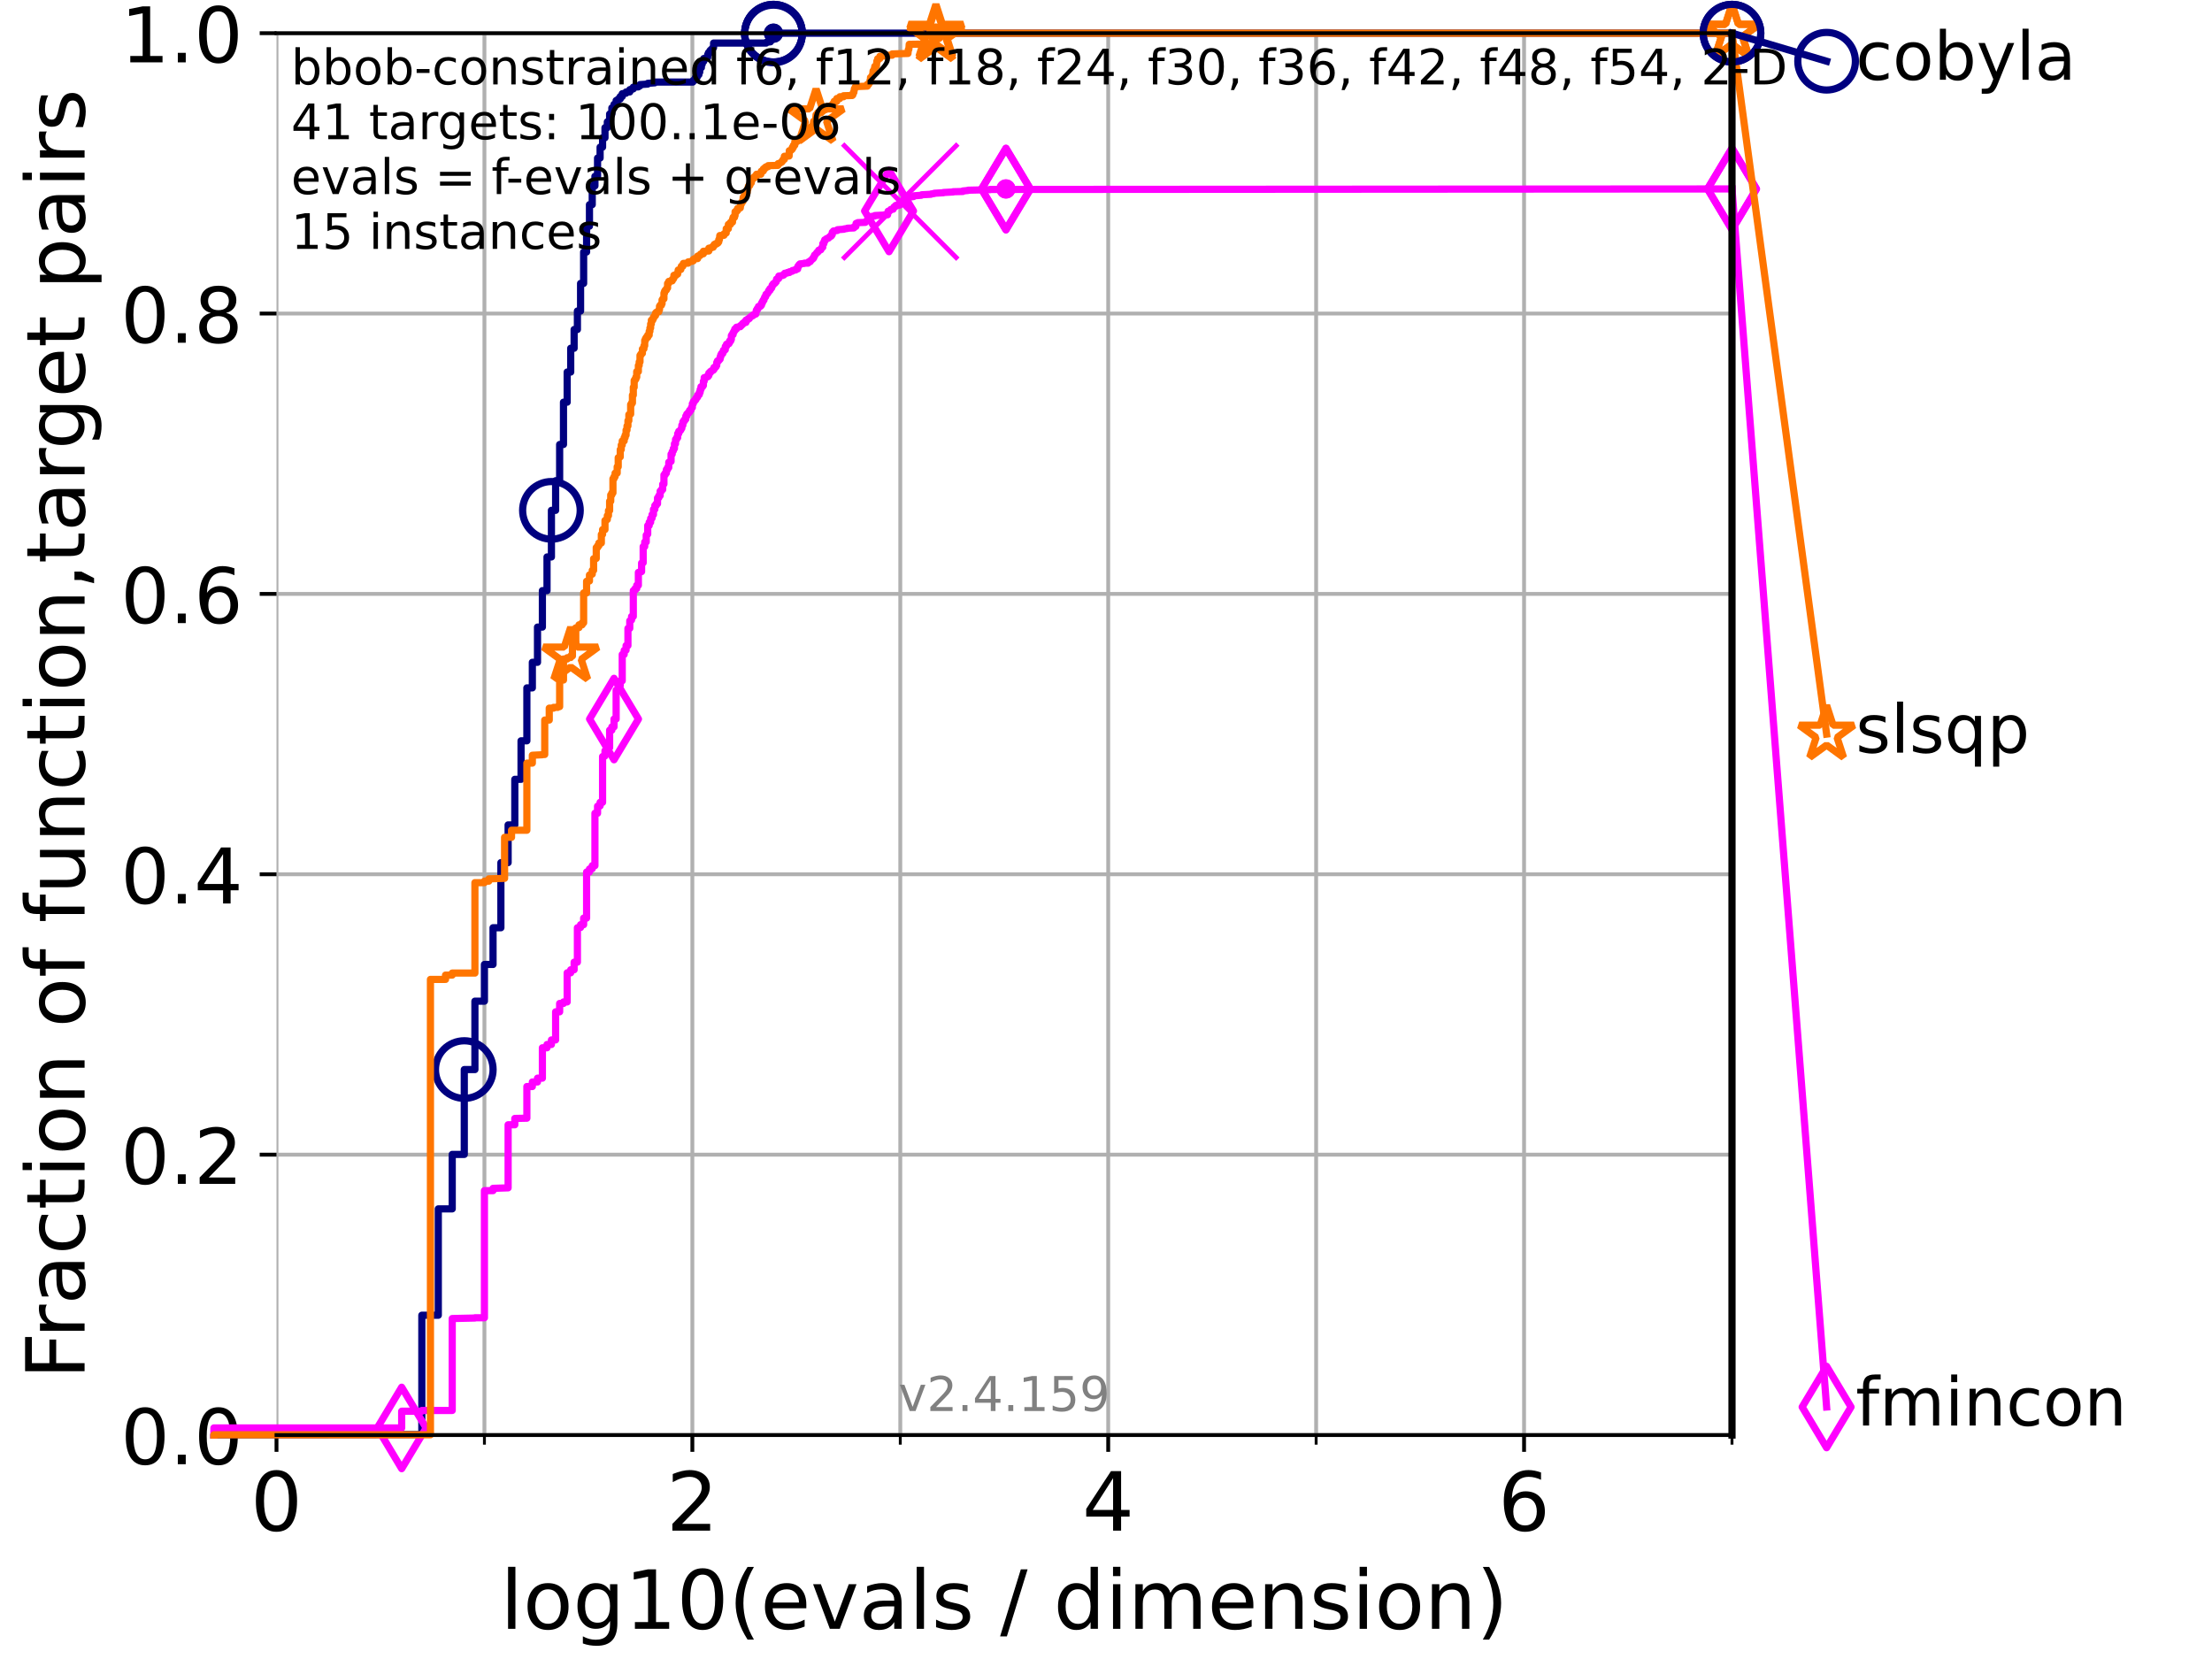 <?xml version="1.0" encoding="utf-8" standalone="no"?>
<!DOCTYPE svg PUBLIC "-//W3C//DTD SVG 1.1//EN"
  "http://www.w3.org/Graphics/SVG/1.1/DTD/svg11.dtd">
<!-- Created with matplotlib (https://matplotlib.org/) -->
<svg height="345.6pt" version="1.1" viewBox="0 0 460.8 345.6" width="460.8pt" xmlns="http://www.w3.org/2000/svg" xmlns:xlink="http://www.w3.org/1999/xlink">
 <defs>
  <style type="text/css">*{stroke-linecap:butt;stroke-linejoin:round;}</style>
 </defs>
 <g id="figure_1">
  <g id="patch_1">
   <path d="M 0 345.6 
L 460.8 345.6 
L 460.8 0 
L 0 0 
z
" style="fill:#ffffff;"/>
  </g>
  <g id="axes_1">
   <g id="patch_2">
    <path d="M 57.6 298.944 
L 360.806 298.944 
L 360.806 6.912 
L 57.6 6.912 
z
" style="fill:#ffffff;"/>
   </g>
   <g id="matplotlib.axis_1">
    <g id="xtick_1">
     <g id="line2d_1">
      <path clip-path="url(#pd073463f59)" d="M 57.6 298.944 
L 57.6 6.912 
" style="fill:none;stroke:#b0b0b0;stroke-linecap:square;stroke-width:0.8;"/>
     </g>
     <g id="line2d_2">
      <defs>
       <path d="M 0 0 
L 0 3.5 
" id="m409a132305" style="stroke:#000000;stroke-width:0.8;"/>
      </defs>
      <g>
       <use style="stroke:#000000;stroke-width:0.8;" x="57.6" xlink:href="#m409a132305" y="298.944"/>
      </g>
     </g>
     <g id="text_1">
      <!-- 0 -->
      <g transform="translate(52.192 318.861)scale(0.17 -0.17)">
       <defs>
        <path d="M 31.781 66.406 
Q 24.172 66.406 20.328 58.906 
Q 16.5 51.422 16.5 36.375 
Q 16.5 21.391 20.328 13.891 
Q 24.172 6.391 31.781 6.391 
Q 39.453 6.391 43.281 13.891 
Q 47.125 21.391 47.125 36.375 
Q 47.125 51.422 43.281 58.906 
Q 39.453 66.406 31.781 66.406 
z
M 31.781 74.219 
Q 44.047 74.219 50.516 64.516 
Q 56.984 54.828 56.984 36.375 
Q 56.984 17.969 50.516 8.266 
Q 44.047 -1.422 31.781 -1.422 
Q 19.531 -1.422 13.062 8.266 
Q 6.594 17.969 6.594 36.375 
Q 6.594 54.828 13.062 64.516 
Q 19.531 74.219 31.781 74.219 
z
" id="DejaVuSans-48"/>
       </defs>
       <use xlink:href="#DejaVuSans-48"/>
      </g>
     </g>
    </g>
    <g id="xtick_2">
     <g id="line2d_3">
      <path clip-path="url(#pd073463f59)" d="M 144.23 298.944 
L 144.23 6.912 
" style="fill:none;stroke:#b0b0b0;stroke-linecap:square;stroke-width:0.8;"/>
     </g>
     <g id="line2d_4">
      <g>
       <use style="stroke:#000000;stroke-width:0.8;" x="144.23" xlink:href="#m409a132305" y="298.944"/>
      </g>
     </g>
     <g id="text_2">
      <!-- 2 -->
      <g transform="translate(138.822 318.861)scale(0.17 -0.17)">
       <defs>
        <path d="M 19.188 8.297 
L 53.609 8.297 
L 53.609 0 
L 7.328 0 
L 7.328 8.297 
Q 12.938 14.109 22.625 23.891 
Q 32.328 33.688 34.812 36.531 
Q 39.547 41.844 41.422 45.531 
Q 43.312 49.219 43.312 52.781 
Q 43.312 58.594 39.234 62.25 
Q 35.156 65.922 28.609 65.922 
Q 23.969 65.922 18.812 64.312 
Q 13.672 62.703 7.812 59.422 
L 7.812 69.391 
Q 13.766 71.781 18.938 73 
Q 24.125 74.219 28.422 74.219 
Q 39.75 74.219 46.484 68.547 
Q 53.219 62.891 53.219 53.422 
Q 53.219 48.922 51.531 44.891 
Q 49.859 40.875 45.406 35.406 
Q 44.188 33.984 37.641 27.219 
Q 31.109 20.453 19.188 8.297 
z
" id="DejaVuSans-50"/>
       </defs>
       <use xlink:href="#DejaVuSans-50"/>
      </g>
     </g>
    </g>
    <g id="xtick_3">
     <g id="line2d_5">
      <path clip-path="url(#pd073463f59)" d="M 230.861 298.944 
L 230.861 6.912 
" style="fill:none;stroke:#b0b0b0;stroke-linecap:square;stroke-width:0.8;"/>
     </g>
     <g id="line2d_6">
      <g>
       <use style="stroke:#000000;stroke-width:0.8;" x="230.861" xlink:href="#m409a132305" y="298.944"/>
      </g>
     </g>
     <g id="text_3">
      <!-- 4 -->
      <g transform="translate(225.453 318.861)scale(0.17 -0.17)">
       <defs>
        <path d="M 37.797 64.312 
L 12.891 25.391 
L 37.797 25.391 
z
M 35.203 72.906 
L 47.609 72.906 
L 47.609 25.391 
L 58.016 25.391 
L 58.016 17.188 
L 47.609 17.188 
L 47.609 0 
L 37.797 0 
L 37.797 17.188 
L 4.891 17.188 
L 4.891 26.703 
z
" id="DejaVuSans-52"/>
       </defs>
       <use xlink:href="#DejaVuSans-52"/>
      </g>
     </g>
    </g>
    <g id="xtick_4">
     <g id="line2d_7">
      <path clip-path="url(#pd073463f59)" d="M 317.491 298.944 
L 317.491 6.912 
" style="fill:none;stroke:#b0b0b0;stroke-linecap:square;stroke-width:0.8;"/>
     </g>
     <g id="line2d_8">
      <g>
       <use style="stroke:#000000;stroke-width:0.8;" x="317.491" xlink:href="#m409a132305" y="298.944"/>
      </g>
     </g>
     <g id="text_4">
      <!-- 6 -->
      <g transform="translate(312.083 318.861)scale(0.17 -0.17)">
       <defs>
        <path d="M 33.016 40.375 
Q 26.375 40.375 22.484 35.828 
Q 18.609 31.297 18.609 23.391 
Q 18.609 15.531 22.484 10.953 
Q 26.375 6.391 33.016 6.391 
Q 39.656 6.391 43.531 10.953 
Q 47.406 15.531 47.406 23.391 
Q 47.406 31.297 43.531 35.828 
Q 39.656 40.375 33.016 40.375 
z
M 52.594 71.297 
L 52.594 62.312 
Q 48.875 64.062 45.094 64.984 
Q 41.312 65.922 37.594 65.922 
Q 27.828 65.922 22.672 59.328 
Q 17.531 52.734 16.797 39.406 
Q 19.672 43.656 24.016 45.922 
Q 28.375 48.188 33.594 48.188 
Q 44.578 48.188 50.953 41.516 
Q 57.328 34.859 57.328 23.391 
Q 57.328 12.156 50.688 5.359 
Q 44.047 -1.422 33.016 -1.422 
Q 20.359 -1.422 13.672 8.266 
Q 6.984 17.969 6.984 36.375 
Q 6.984 53.656 15.188 63.938 
Q 23.391 74.219 37.203 74.219 
Q 40.922 74.219 44.703 73.484 
Q 48.484 72.75 52.594 71.297 
z
" id="DejaVuSans-54"/>
       </defs>
       <use xlink:href="#DejaVuSans-54"/>
      </g>
     </g>
    </g>
    <g id="xtick_5">
     <g id="line2d_9">
      <path clip-path="url(#pd073463f59)" d="M 100.915 298.944 
L 100.915 6.912 
" style="fill:none;stroke:#b0b0b0;stroke-linecap:square;stroke-width:0.8;"/>
     </g>
     <g id="line2d_10">
      <defs>
       <path d="M 0 0 
L 0 2 
" id="mabc9742446" style="stroke:#000000;stroke-width:0.6;"/>
      </defs>
      <g>
       <use style="stroke:#000000;stroke-width:0.6;" x="100.915" xlink:href="#mabc9742446" y="298.944"/>
      </g>
     </g>
    </g>
    <g id="xtick_6">
     <g id="line2d_11">
      <path clip-path="url(#pd073463f59)" d="M 187.546 298.944 
L 187.546 6.912 
" style="fill:none;stroke:#b0b0b0;stroke-linecap:square;stroke-width:0.8;"/>
     </g>
     <g id="line2d_12">
      <g>
       <use style="stroke:#000000;stroke-width:0.6;" x="187.546" xlink:href="#mabc9742446" y="298.944"/>
      </g>
     </g>
    </g>
    <g id="xtick_7">
     <g id="line2d_13">
      <path clip-path="url(#pd073463f59)" d="M 274.176 298.944 
L 274.176 6.912 
" style="fill:none;stroke:#b0b0b0;stroke-linecap:square;stroke-width:0.8;"/>
     </g>
     <g id="line2d_14">
      <g>
       <use style="stroke:#000000;stroke-width:0.6;" x="274.176" xlink:href="#mabc9742446" y="298.944"/>
      </g>
     </g>
    </g>
    <g id="xtick_8">
     <g id="line2d_15">
      <path clip-path="url(#pd073463f59)" d="M 360.806 298.944 
L 360.806 6.912 
" style="fill:none;stroke:#b0b0b0;stroke-linecap:square;stroke-width:0.8;"/>
     </g>
     <g id="line2d_16">
      <g>
       <use style="stroke:#000000;stroke-width:0.6;" x="360.806" xlink:href="#mabc9742446" y="298.944"/>
      </g>
     </g>
    </g>
    <g id="text_5">
     <!-- log10(evals / dimension) -->
     <g transform="translate(104.239 339.314)scale(0.17 -0.17)">
      <defs>
       <path d="M 9.422 75.984 
L 18.406 75.984 
L 18.406 0 
L 9.422 0 
z
" id="DejaVuSans-108"/>
       <path d="M 30.609 48.391 
Q 23.391 48.391 19.188 42.75 
Q 14.984 37.109 14.984 27.297 
Q 14.984 17.484 19.156 11.844 
Q 23.344 6.203 30.609 6.203 
Q 37.797 6.203 41.984 11.859 
Q 46.188 17.531 46.188 27.297 
Q 46.188 37.016 41.984 42.703 
Q 37.797 48.391 30.609 48.391 
z
M 30.609 56 
Q 42.328 56 49.016 48.375 
Q 55.719 40.766 55.719 27.297 
Q 55.719 13.875 49.016 6.219 
Q 42.328 -1.422 30.609 -1.422 
Q 18.844 -1.422 12.172 6.219 
Q 5.516 13.875 5.516 27.297 
Q 5.516 40.766 12.172 48.375 
Q 18.844 56 30.609 56 
z
" id="DejaVuSans-111"/>
       <path d="M 45.406 27.984 
Q 45.406 37.75 41.375 43.109 
Q 37.359 48.484 30.078 48.484 
Q 22.859 48.484 18.828 43.109 
Q 14.797 37.75 14.797 27.984 
Q 14.797 18.266 18.828 12.891 
Q 22.859 7.516 30.078 7.516 
Q 37.359 7.516 41.375 12.891 
Q 45.406 18.266 45.406 27.984 
z
M 54.391 6.781 
Q 54.391 -7.172 48.188 -13.984 
Q 42 -20.797 29.203 -20.797 
Q 24.469 -20.797 20.266 -20.094 
Q 16.062 -19.391 12.109 -17.922 
L 12.109 -9.188 
Q 16.062 -11.328 19.922 -12.344 
Q 23.781 -13.375 27.781 -13.375 
Q 36.625 -13.375 41.016 -8.766 
Q 45.406 -4.156 45.406 5.172 
L 45.406 9.625 
Q 42.625 4.781 38.281 2.391 
Q 33.938 0 27.875 0 
Q 17.828 0 11.672 7.656 
Q 5.516 15.328 5.516 27.984 
Q 5.516 40.672 11.672 48.328 
Q 17.828 56 27.875 56 
Q 33.938 56 38.281 53.609 
Q 42.625 51.219 45.406 46.391 
L 45.406 54.688 
L 54.391 54.688 
z
" id="DejaVuSans-103"/>
       <path d="M 12.406 8.297 
L 28.516 8.297 
L 28.516 63.922 
L 10.984 60.406 
L 10.984 69.391 
L 28.422 72.906 
L 38.281 72.906 
L 38.281 8.297 
L 54.391 8.297 
L 54.391 0 
L 12.406 0 
z
" id="DejaVuSans-49"/>
       <path d="M 31 75.875 
Q 24.469 64.656 21.281 53.656 
Q 18.109 42.672 18.109 31.391 
Q 18.109 20.125 21.312 9.062 
Q 24.516 -2 31 -13.188 
L 23.188 -13.188 
Q 15.875 -1.703 12.234 9.375 
Q 8.594 20.453 8.594 31.391 
Q 8.594 42.281 12.203 53.312 
Q 15.828 64.359 23.188 75.875 
z
" id="DejaVuSans-40"/>
       <path d="M 56.203 29.594 
L 56.203 25.203 
L 14.891 25.203 
Q 15.484 15.922 20.484 11.062 
Q 25.484 6.203 34.422 6.203 
Q 39.594 6.203 44.453 7.469 
Q 49.312 8.734 54.109 11.281 
L 54.109 2.781 
Q 49.266 0.734 44.188 -0.344 
Q 39.109 -1.422 33.891 -1.422 
Q 20.797 -1.422 13.156 6.188 
Q 5.516 13.812 5.516 26.812 
Q 5.516 40.234 12.766 48.109 
Q 20.016 56 32.328 56 
Q 43.359 56 49.781 48.891 
Q 56.203 41.797 56.203 29.594 
z
M 47.219 32.234 
Q 47.125 39.594 43.094 43.984 
Q 39.062 48.391 32.422 48.391 
Q 24.906 48.391 20.391 44.141 
Q 15.875 39.891 15.188 32.172 
z
" id="DejaVuSans-101"/>
       <path d="M 2.984 54.688 
L 12.5 54.688 
L 29.594 8.797 
L 46.688 54.688 
L 56.203 54.688 
L 35.688 0 
L 23.484 0 
z
" id="DejaVuSans-118"/>
       <path d="M 34.281 27.484 
Q 23.391 27.484 19.188 25 
Q 14.984 22.516 14.984 16.5 
Q 14.984 11.719 18.141 8.906 
Q 21.297 6.109 26.703 6.109 
Q 34.188 6.109 38.703 11.406 
Q 43.219 16.703 43.219 25.484 
L 43.219 27.484 
z
M 52.203 31.203 
L 52.203 0 
L 43.219 0 
L 43.219 8.297 
Q 40.141 3.328 35.547 0.953 
Q 30.953 -1.422 24.312 -1.422 
Q 15.922 -1.422 10.953 3.297 
Q 6 8.016 6 15.922 
Q 6 25.141 12.172 29.828 
Q 18.359 34.516 30.609 34.516 
L 43.219 34.516 
L 43.219 35.406 
Q 43.219 41.609 39.141 45 
Q 35.062 48.391 27.688 48.391 
Q 23 48.391 18.547 47.266 
Q 14.109 46.141 10.016 43.891 
L 10.016 52.203 
Q 14.938 54.109 19.578 55.047 
Q 24.219 56 28.609 56 
Q 40.484 56 46.344 49.844 
Q 52.203 43.703 52.203 31.203 
z
" id="DejaVuSans-97"/>
       <path d="M 44.281 53.078 
L 44.281 44.578 
Q 40.484 46.531 36.375 47.5 
Q 32.281 48.484 27.875 48.484 
Q 21.188 48.484 17.844 46.438 
Q 14.5 44.391 14.5 40.281 
Q 14.5 37.156 16.891 35.375 
Q 19.281 33.594 26.516 31.984 
L 29.594 31.297 
Q 39.156 29.25 43.188 25.516 
Q 47.219 21.781 47.219 15.094 
Q 47.219 7.469 41.188 3.016 
Q 35.156 -1.422 24.609 -1.422 
Q 20.219 -1.422 15.453 -0.562 
Q 10.688 0.297 5.422 2 
L 5.422 11.281 
Q 10.406 8.688 15.234 7.391 
Q 20.062 6.109 24.812 6.109 
Q 31.156 6.109 34.562 8.281 
Q 37.984 10.453 37.984 14.406 
Q 37.984 18.062 35.516 20.016 
Q 33.062 21.969 24.703 23.781 
L 21.578 24.516 
Q 13.234 26.266 9.516 29.906 
Q 5.812 33.547 5.812 39.891 
Q 5.812 47.609 11.281 51.797 
Q 16.75 56 26.812 56 
Q 31.781 56 36.172 55.266 
Q 40.578 54.547 44.281 53.078 
z
" id="DejaVuSans-115"/>
       <path id="DejaVuSans-32"/>
       <path d="M 25.391 72.906 
L 33.688 72.906 
L 8.297 -9.281 
L 0 -9.281 
z
" id="DejaVuSans-47"/>
       <path d="M 45.406 46.391 
L 45.406 75.984 
L 54.391 75.984 
L 54.391 0 
L 45.406 0 
L 45.406 8.203 
Q 42.578 3.328 38.25 0.953 
Q 33.938 -1.422 27.875 -1.422 
Q 17.969 -1.422 11.734 6.484 
Q 5.516 14.406 5.516 27.297 
Q 5.516 40.188 11.734 48.094 
Q 17.969 56 27.875 56 
Q 33.938 56 38.25 53.625 
Q 42.578 51.266 45.406 46.391 
z
M 14.797 27.297 
Q 14.797 17.391 18.875 11.75 
Q 22.953 6.109 30.078 6.109 
Q 37.203 6.109 41.297 11.75 
Q 45.406 17.391 45.406 27.297 
Q 45.406 37.203 41.297 42.844 
Q 37.203 48.484 30.078 48.484 
Q 22.953 48.484 18.875 42.844 
Q 14.797 37.203 14.797 27.297 
z
" id="DejaVuSans-100"/>
       <path d="M 9.422 54.688 
L 18.406 54.688 
L 18.406 0 
L 9.422 0 
z
M 9.422 75.984 
L 18.406 75.984 
L 18.406 64.594 
L 9.422 64.594 
z
" id="DejaVuSans-105"/>
       <path d="M 52 44.188 
Q 55.375 50.25 60.062 53.125 
Q 64.75 56 71.094 56 
Q 79.641 56 84.281 50.016 
Q 88.922 44.047 88.922 33.016 
L 88.922 0 
L 79.891 0 
L 79.891 32.719 
Q 79.891 40.578 77.094 44.375 
Q 74.312 48.188 68.609 48.188 
Q 61.625 48.188 57.562 43.547 
Q 53.516 38.922 53.516 30.906 
L 53.516 0 
L 44.484 0 
L 44.484 32.719 
Q 44.484 40.625 41.703 44.406 
Q 38.922 48.188 33.109 48.188 
Q 26.219 48.188 22.156 43.531 
Q 18.109 38.875 18.109 30.906 
L 18.109 0 
L 9.078 0 
L 9.078 54.688 
L 18.109 54.688 
L 18.109 46.188 
Q 21.188 51.219 25.484 53.609 
Q 29.781 56 35.688 56 
Q 41.656 56 45.828 52.969 
Q 50 49.953 52 44.188 
z
" id="DejaVuSans-109"/>
       <path d="M 54.891 33.016 
L 54.891 0 
L 45.906 0 
L 45.906 32.719 
Q 45.906 40.484 42.875 44.328 
Q 39.844 48.188 33.797 48.188 
Q 26.516 48.188 22.312 43.547 
Q 18.109 38.922 18.109 30.906 
L 18.109 0 
L 9.078 0 
L 9.078 54.688 
L 18.109 54.688 
L 18.109 46.188 
Q 21.344 51.125 25.703 53.562 
Q 30.078 56 35.797 56 
Q 45.219 56 50.047 50.172 
Q 54.891 44.344 54.891 33.016 
z
" id="DejaVuSans-110"/>
       <path d="M 8.016 75.875 
L 15.828 75.875 
Q 23.141 64.359 26.781 53.312 
Q 30.422 42.281 30.422 31.391 
Q 30.422 20.453 26.781 9.375 
Q 23.141 -1.703 15.828 -13.188 
L 8.016 -13.188 
Q 14.5 -2 17.703 9.062 
Q 20.906 20.125 20.906 31.391 
Q 20.906 42.672 17.703 53.656 
Q 14.5 64.656 8.016 75.875 
z
" id="DejaVuSans-41"/>
      </defs>
      <use xlink:href="#DejaVuSans-108"/>
      <use x="27.783" xlink:href="#DejaVuSans-111"/>
      <use x="88.965" xlink:href="#DejaVuSans-103"/>
      <use x="152.441" xlink:href="#DejaVuSans-49"/>
      <use x="216.064" xlink:href="#DejaVuSans-48"/>
      <use x="279.688" xlink:href="#DejaVuSans-40"/>
      <use x="318.701" xlink:href="#DejaVuSans-101"/>
      <use x="380.225" xlink:href="#DejaVuSans-118"/>
      <use x="439.404" xlink:href="#DejaVuSans-97"/>
      <use x="500.684" xlink:href="#DejaVuSans-108"/>
      <use x="528.467" xlink:href="#DejaVuSans-115"/>
      <use x="580.566" xlink:href="#DejaVuSans-32"/>
      <use x="612.354" xlink:href="#DejaVuSans-47"/>
      <use x="646.045" xlink:href="#DejaVuSans-32"/>
      <use x="677.832" xlink:href="#DejaVuSans-100"/>
      <use x="741.309" xlink:href="#DejaVuSans-105"/>
      <use x="769.092" xlink:href="#DejaVuSans-109"/>
      <use x="866.504" xlink:href="#DejaVuSans-101"/>
      <use x="928.027" xlink:href="#DejaVuSans-110"/>
      <use x="991.406" xlink:href="#DejaVuSans-115"/>
      <use x="1043.506" xlink:href="#DejaVuSans-105"/>
      <use x="1071.289" xlink:href="#DejaVuSans-111"/>
      <use x="1132.471" xlink:href="#DejaVuSans-110"/>
      <use x="1195.85" xlink:href="#DejaVuSans-41"/>
     </g>
    </g>
   </g>
   <g id="matplotlib.axis_2">
    <g id="ytick_1">
     <g id="line2d_17">
      <path clip-path="url(#pd073463f59)" d="M 57.6 298.944 
L 360.806 298.944 
" style="fill:none;stroke:#b0b0b0;stroke-linecap:square;stroke-width:0.8;"/>
     </g>
     <g id="line2d_18">
      <defs>
       <path d="M 0 0 
L -3.5 0 
" id="m4c35198a32" style="stroke:#000000;stroke-width:0.8;"/>
      </defs>
      <g>
       <use style="stroke:#000000;stroke-width:0.8;" x="57.6" xlink:href="#m4c35198a32" y="298.944"/>
      </g>
     </g>
     <g id="text_6">
      <!-- 0.0 -->
      <g transform="translate(25.155 305.023)scale(0.16 -0.16)">
       <defs>
        <path d="M 10.688 12.406 
L 21 12.406 
L 21 0 
L 10.688 0 
z
" id="DejaVuSans-46"/>
       </defs>
       <use xlink:href="#DejaVuSans-48"/>
       <use x="63.623" xlink:href="#DejaVuSans-46"/>
       <use x="95.41" xlink:href="#DejaVuSans-48"/>
      </g>
     </g>
    </g>
    <g id="ytick_2">
     <g id="line2d_19">
      <path clip-path="url(#pd073463f59)" d="M 57.6 240.538 
L 360.806 240.538 
" style="fill:none;stroke:#b0b0b0;stroke-linecap:square;stroke-width:0.8;"/>
     </g>
     <g id="line2d_20">
      <g>
       <use style="stroke:#000000;stroke-width:0.8;" x="57.6" xlink:href="#m4c35198a32" y="240.538"/>
      </g>
     </g>
     <g id="text_7">
      <!-- 0.2 -->
      <g transform="translate(25.155 246.616)scale(0.16 -0.16)">
       <use xlink:href="#DejaVuSans-48"/>
       <use x="63.623" xlink:href="#DejaVuSans-46"/>
       <use x="95.41" xlink:href="#DejaVuSans-50"/>
      </g>
     </g>
    </g>
    <g id="ytick_3">
     <g id="line2d_21">
      <path clip-path="url(#pd073463f59)" d="M 57.6 182.131 
L 360.806 182.131 
" style="fill:none;stroke:#b0b0b0;stroke-linecap:square;stroke-width:0.8;"/>
     </g>
     <g id="line2d_22">
      <g>
       <use style="stroke:#000000;stroke-width:0.8;" x="57.6" xlink:href="#m4c35198a32" y="182.131"/>
      </g>
     </g>
     <g id="text_8">
      <!-- 0.4 -->
      <g transform="translate(25.155 188.21)scale(0.16 -0.16)">
       <use xlink:href="#DejaVuSans-48"/>
       <use x="63.623" xlink:href="#DejaVuSans-46"/>
       <use x="95.41" xlink:href="#DejaVuSans-52"/>
      </g>
     </g>
    </g>
    <g id="ytick_4">
     <g id="line2d_23">
      <path clip-path="url(#pd073463f59)" d="M 57.6 123.725 
L 360.806 123.725 
" style="fill:none;stroke:#b0b0b0;stroke-linecap:square;stroke-width:0.8;"/>
     </g>
     <g id="line2d_24">
      <g>
       <use style="stroke:#000000;stroke-width:0.8;" x="57.6" xlink:href="#m4c35198a32" y="123.725"/>
      </g>
     </g>
     <g id="text_9">
      <!-- 0.6 -->
      <g transform="translate(25.155 129.804)scale(0.16 -0.16)">
       <use xlink:href="#DejaVuSans-48"/>
       <use x="63.623" xlink:href="#DejaVuSans-46"/>
       <use x="95.41" xlink:href="#DejaVuSans-54"/>
      </g>
     </g>
    </g>
    <g id="ytick_5">
     <g id="line2d_25">
      <path clip-path="url(#pd073463f59)" d="M 57.6 65.318 
L 360.806 65.318 
" style="fill:none;stroke:#b0b0b0;stroke-linecap:square;stroke-width:0.8;"/>
     </g>
     <g id="line2d_26">
      <g>
       <use style="stroke:#000000;stroke-width:0.8;" x="57.6" xlink:href="#m4c35198a32" y="65.318"/>
      </g>
     </g>
     <g id="text_10">
      <!-- 0.8 -->
      <g transform="translate(25.155 71.397)scale(0.16 -0.16)">
       <defs>
        <path d="M 31.781 34.625 
Q 24.75 34.625 20.719 30.859 
Q 16.703 27.094 16.703 20.516 
Q 16.703 13.922 20.719 10.156 
Q 24.75 6.391 31.781 6.391 
Q 38.812 6.391 42.859 10.172 
Q 46.922 13.969 46.922 20.516 
Q 46.922 27.094 42.891 30.859 
Q 38.875 34.625 31.781 34.625 
z
M 21.922 38.812 
Q 15.578 40.375 12.031 44.719 
Q 8.5 49.078 8.5 55.328 
Q 8.5 64.062 14.719 69.141 
Q 20.953 74.219 31.781 74.219 
Q 42.672 74.219 48.875 69.141 
Q 55.078 64.062 55.078 55.328 
Q 55.078 49.078 51.531 44.719 
Q 48 40.375 41.703 38.812 
Q 48.828 37.156 52.797 32.312 
Q 56.781 27.484 56.781 20.516 
Q 56.781 9.906 50.312 4.234 
Q 43.844 -1.422 31.781 -1.422 
Q 19.734 -1.422 13.25 4.234 
Q 6.781 9.906 6.781 20.516 
Q 6.781 27.484 10.781 32.312 
Q 14.797 37.156 21.922 38.812 
z
M 18.312 54.391 
Q 18.312 48.734 21.844 45.562 
Q 25.391 42.391 31.781 42.391 
Q 38.141 42.391 41.719 45.562 
Q 45.312 48.734 45.312 54.391 
Q 45.312 60.062 41.719 63.234 
Q 38.141 66.406 31.781 66.406 
Q 25.391 66.406 21.844 63.234 
Q 18.312 60.062 18.312 54.391 
z
" id="DejaVuSans-56"/>
       </defs>
       <use xlink:href="#DejaVuSans-48"/>
       <use x="63.623" xlink:href="#DejaVuSans-46"/>
       <use x="95.41" xlink:href="#DejaVuSans-56"/>
      </g>
     </g>
    </g>
    <g id="ytick_6">
     <g id="line2d_27">
      <path clip-path="url(#pd073463f59)" d="M 57.6 6.912 
L 360.806 6.912 
" style="fill:none;stroke:#b0b0b0;stroke-linecap:square;stroke-width:0.8;"/>
     </g>
     <g id="line2d_28">
      <g>
       <use style="stroke:#000000;stroke-width:0.8;" x="57.6" xlink:href="#m4c35198a32" y="6.912"/>
      </g>
     </g>
     <g id="text_11">
      <!-- 1.0 -->
      <g transform="translate(25.155 12.991)scale(0.16 -0.16)">
       <use xlink:href="#DejaVuSans-49"/>
       <use x="63.623" xlink:href="#DejaVuSans-46"/>
       <use x="95.41" xlink:href="#DejaVuSans-48"/>
      </g>
     </g>
    </g>
    <g id="text_12">
     <!-- Fraction of function,target pairs -->
     <g transform="translate(17.62 287.313)rotate(-90)scale(0.17 -0.17)">
      <defs>
       <path d="M 9.812 72.906 
L 51.703 72.906 
L 51.703 64.594 
L 19.672 64.594 
L 19.672 43.109 
L 48.578 43.109 
L 48.578 34.812 
L 19.672 34.812 
L 19.672 0 
L 9.812 0 
z
" id="DejaVuSans-70"/>
       <path d="M 41.109 46.297 
Q 39.594 47.172 37.812 47.578 
Q 36.031 48 33.891 48 
Q 26.266 48 22.188 43.047 
Q 18.109 38.094 18.109 28.812 
L 18.109 0 
L 9.078 0 
L 9.078 54.688 
L 18.109 54.688 
L 18.109 46.188 
Q 20.953 51.172 25.484 53.578 
Q 30.031 56 36.531 56 
Q 37.453 56 38.578 55.875 
Q 39.703 55.766 41.062 55.516 
z
" id="DejaVuSans-114"/>
       <path d="M 48.781 52.594 
L 48.781 44.188 
Q 44.969 46.297 41.141 47.344 
Q 37.312 48.391 33.406 48.391 
Q 24.656 48.391 19.812 42.844 
Q 14.984 37.312 14.984 27.297 
Q 14.984 17.281 19.812 11.734 
Q 24.656 6.203 33.406 6.203 
Q 37.312 6.203 41.141 7.25 
Q 44.969 8.297 48.781 10.406 
L 48.781 2.094 
Q 45.016 0.344 40.984 -0.531 
Q 36.969 -1.422 32.422 -1.422 
Q 20.062 -1.422 12.781 6.344 
Q 5.516 14.109 5.516 27.297 
Q 5.516 40.672 12.859 48.328 
Q 20.219 56 33.016 56 
Q 37.156 56 41.109 55.141 
Q 45.062 54.297 48.781 52.594 
z
" id="DejaVuSans-99"/>
       <path d="M 18.312 70.219 
L 18.312 54.688 
L 36.812 54.688 
L 36.812 47.703 
L 18.312 47.703 
L 18.312 18.016 
Q 18.312 11.328 20.141 9.422 
Q 21.969 7.516 27.594 7.516 
L 36.812 7.516 
L 36.812 0 
L 27.594 0 
Q 17.188 0 13.234 3.875 
Q 9.281 7.766 9.281 18.016 
L 9.281 47.703 
L 2.688 47.703 
L 2.688 54.688 
L 9.281 54.688 
L 9.281 70.219 
z
" id="DejaVuSans-116"/>
       <path d="M 37.109 75.984 
L 37.109 68.5 
L 28.516 68.5 
Q 23.688 68.5 21.797 66.547 
Q 19.922 64.594 19.922 59.516 
L 19.922 54.688 
L 34.719 54.688 
L 34.719 47.703 
L 19.922 47.703 
L 19.922 0 
L 10.891 0 
L 10.891 47.703 
L 2.297 47.703 
L 2.297 54.688 
L 10.891 54.688 
L 10.891 58.5 
Q 10.891 67.625 15.141 71.797 
Q 19.391 75.984 28.609 75.984 
z
" id="DejaVuSans-102"/>
       <path d="M 8.5 21.578 
L 8.5 54.688 
L 17.484 54.688 
L 17.484 21.922 
Q 17.484 14.156 20.5 10.266 
Q 23.531 6.391 29.594 6.391 
Q 36.859 6.391 41.078 11.031 
Q 45.312 15.672 45.312 23.688 
L 45.312 54.688 
L 54.297 54.688 
L 54.297 0 
L 45.312 0 
L 45.312 8.406 
Q 42.047 3.422 37.719 1 
Q 33.406 -1.422 27.688 -1.422 
Q 18.266 -1.422 13.375 4.438 
Q 8.5 10.297 8.5 21.578 
z
M 31.109 56 
z
" id="DejaVuSans-117"/>
       <path d="M 11.719 12.406 
L 22.016 12.406 
L 22.016 4 
L 14.016 -11.625 
L 7.719 -11.625 
L 11.719 4 
z
" id="DejaVuSans-44"/>
       <path d="M 18.109 8.203 
L 18.109 -20.797 
L 9.078 -20.797 
L 9.078 54.688 
L 18.109 54.688 
L 18.109 46.391 
Q 20.953 51.266 25.266 53.625 
Q 29.594 56 35.594 56 
Q 45.562 56 51.781 48.094 
Q 58.016 40.188 58.016 27.297 
Q 58.016 14.406 51.781 6.484 
Q 45.562 -1.422 35.594 -1.422 
Q 29.594 -1.422 25.266 0.953 
Q 20.953 3.328 18.109 8.203 
z
M 48.688 27.297 
Q 48.688 37.203 44.609 42.844 
Q 40.531 48.484 33.406 48.484 
Q 26.266 48.484 22.188 42.844 
Q 18.109 37.203 18.109 27.297 
Q 18.109 17.391 22.188 11.75 
Q 26.266 6.109 33.406 6.109 
Q 40.531 6.109 44.609 11.75 
Q 48.688 17.391 48.688 27.297 
z
" id="DejaVuSans-112"/>
      </defs>
      <use xlink:href="#DejaVuSans-70"/>
      <use x="50.27" xlink:href="#DejaVuSans-114"/>
      <use x="91.383" xlink:href="#DejaVuSans-97"/>
      <use x="152.662" xlink:href="#DejaVuSans-99"/>
      <use x="207.643" xlink:href="#DejaVuSans-116"/>
      <use x="246.852" xlink:href="#DejaVuSans-105"/>
      <use x="274.635" xlink:href="#DejaVuSans-111"/>
      <use x="335.816" xlink:href="#DejaVuSans-110"/>
      <use x="399.195" xlink:href="#DejaVuSans-32"/>
      <use x="430.982" xlink:href="#DejaVuSans-111"/>
      <use x="492.164" xlink:href="#DejaVuSans-102"/>
      <use x="527.369" xlink:href="#DejaVuSans-32"/>
      <use x="559.156" xlink:href="#DejaVuSans-102"/>
      <use x="594.361" xlink:href="#DejaVuSans-117"/>
      <use x="657.74" xlink:href="#DejaVuSans-110"/>
      <use x="721.119" xlink:href="#DejaVuSans-99"/>
      <use x="776.1" xlink:href="#DejaVuSans-116"/>
      <use x="815.309" xlink:href="#DejaVuSans-105"/>
      <use x="843.092" xlink:href="#DejaVuSans-111"/>
      <use x="904.273" xlink:href="#DejaVuSans-110"/>
      <use x="967.652" xlink:href="#DejaVuSans-44"/>
      <use x="999.439" xlink:href="#DejaVuSans-116"/>
      <use x="1038.648" xlink:href="#DejaVuSans-97"/>
      <use x="1099.928" xlink:href="#DejaVuSans-114"/>
      <use x="1139.291" xlink:href="#DejaVuSans-103"/>
      <use x="1202.768" xlink:href="#DejaVuSans-101"/>
      <use x="1264.291" xlink:href="#DejaVuSans-116"/>
      <use x="1303.5" xlink:href="#DejaVuSans-32"/>
      <use x="1335.287" xlink:href="#DejaVuSans-112"/>
      <use x="1398.764" xlink:href="#DejaVuSans-97"/>
      <use x="1460.043" xlink:href="#DejaVuSans-105"/>
      <use x="1487.826" xlink:href="#DejaVuSans-114"/>
      <use x="1528.939" xlink:href="#DejaVuSans-115"/>
     </g>
    </g>
   </g>
   <g id="line2d_29">
    <defs>
     <path d="M 0 1.5 
C 0.398 1.5 0.779 1.342 1.061 1.061 
C 1.342 0.779 1.5 0.398 1.5 0 
C 1.5 -0.398 1.342 -0.779 1.061 -1.061 
C 0.779 -1.342 0.398 -1.5 0 -1.5 
C -0.398 -1.5 -0.779 -1.342 -1.061 -1.061 
C -1.342 -0.779 -1.5 -0.398 -1.5 0 
C -1.5 0.398 -1.342 0.779 -1.061 1.061 
C -0.779 1.342 -0.398 1.5 0 1.5 
z
" id="me413df327f" style="stroke:#000080;"/>
    </defs>
    <g>
     <use style="fill:#000080;stroke:#000080;" x="161.126" xlink:href="#me413df327f" y="6.912"/>
     <use style="fill:#000080;stroke:#000080;" x="161.126" xlink:href="#me413df327f" y="6.912"/>
    </g>
   </g>
   <g id="line2d_30">
    <path d="M 44.561 298.944 
L 44.561 298.891 
L 87.876 298.838 
L 87.876 273.988 
L 91.306 273.988 
L 91.306 251.828 
L 94.206 251.828 
L 94.206 240.485 
L 96.718 240.485 
L 96.718 222.81 
L 98.933 222.81 
L 98.933 208.564 
L 100.915 208.564 
L 100.915 200.914 
L 102.708 200.914 
L 102.708 193.264 
L 104.345 193.264 
L 104.345 179.704 
L 105.851 179.704 
L 105.851 171.843 
L 107.245 171.843 
L 107.245 162.346 
L 108.543 162.346 
L 108.543 154.326 
L 109.757 154.326 
L 109.757 143.299 
L 110.897 143.299 
L 110.897 137.97 
L 111.972 137.97 
L 111.972 130.636 
L 112.989 130.636 
L 112.989 123.039 
L 113.954 123.039 
L 113.954 116.022 
L 114.872 116.022 
L 114.872 106.314 
L 115.747 106.314 
L 115.747 100.141 
L 116.584 100.141 
L 116.584 92.596 
L 117.384 92.596 
L 117.384 83.785 
L 118.152 83.785 
L 118.152 77.506 
L 118.89 77.506 
L 118.89 72.547 
L 119.6 72.547 
L 119.6 68.642 
L 120.284 68.642 
L 120.284 64.791 
L 120.944 64.791 
L 120.944 59.04 
L 121.582 59.04 
L 121.582 52.497 
L 122.199 52.497 
L 122.199 47.116 
L 122.796 47.116 
L 122.796 42.631 
L 123.375 42.631 
L 123.375 38.727 
L 123.936 38.727 
L 123.936 36.722 
L 124.482 36.722 
L 124.482 32.923 
L 125.012 32.923 
L 125.012 30.654 
L 125.527 30.654 
L 125.527 28.702 
L 126.029 28.702 
L 126.029 26.592 
L 126.517 26.592 
L 126.517 25.378 
L 126.994 25.378 
L 126.994 23.743 
L 127.458 23.743 
L 127.458 22.476 
L 127.911 22.476 
L 127.911 21.738 
L 128.354 21.738 
L 128.354 20.946 
L 128.786 20.946 
L 128.786 20.63 
L 129.209 20.63 
L 129.209 20.102 
L 129.623 20.102 
L 129.623 19.522 
L 130.423 19.416 
L 130.423 19.153 
L 131.191 19.153 
L 131.191 18.678 
L 131.564 18.678 
L 131.564 18.519 
L 131.929 18.519 
L 131.929 18.15 
L 132.984 18.097 
L 132.984 17.886 
L 133.323 17.886 
L 133.323 17.622 
L 134.932 17.517 
L 134.932 17.359 
L 136.414 17.253 
L 136.414 17.095 
L 144.324 17.095 
L 144.324 16.831 
L 144.51 16.831 
L 144.51 16.673 
L 144.878 16.673 
L 144.878 16.092 
L 145.238 16.092 
L 145.238 15.618 
L 145.591 15.565 
L 145.591 15.037 
L 145.765 15.037 
L 145.765 14.087 
L 146.109 14.087 
L 146.109 13.402 
L 146.278 13.402 
L 146.278 12.768 
L 146.613 12.768 
L 146.613 12.188 
L 147.264 12.083 
L 147.264 11.977 
L 147.424 11.977 
L 147.424 11.344 
L 147.582 11.344 
L 147.582 10.975 
L 147.894 10.975 
L 147.894 10.553 
L 148.048 10.553 
L 148.048 10.394 
L 148.353 10.394 
L 148.353 10.078 
L 148.503 10.078 
L 148.503 9.919 
L 148.652 9.919 
L 148.652 8.97 
L 159.61 8.97 
L 159.61 8.811 
L 160.502 8.706 
L 160.502 7.545 
L 160.817 7.492 
L 160.817 7.334 
L 161.049 7.334 
L 161.126 6.912 
L 360.806 6.912 
L 360.806 6.912 
" style="fill:none;stroke:#000080;stroke-linecap:square;stroke-width:1.5;"/>
   </g>
   <g id="line2d_31">
    <defs>
     <path d="M 0 6 
C 1.591 6 3.117 5.368 4.243 4.243 
C 5.368 3.117 6 1.591 6 0 
C 6 -1.591 5.368 -3.117 4.243 -4.243 
C 3.117 -5.368 1.591 -6 0 -6 
C -1.591 -6 -3.117 -5.368 -4.243 -4.243 
C -5.368 -3.117 -6 -1.591 -6 0 
C -6 1.591 -5.368 3.117 -4.243 4.243 
C -3.117 5.368 -1.591 6 0 6 
z
" id="mcf370f2304" style="stroke:#000080;stroke-width:1.5;"/>
    </defs>
    <g>
     <use style="fill-opacity:0;stroke:#000080;stroke-width:1.5;" x="96.718" xlink:href="#mcf370f2304" y="222.81"/>
     <use style="fill-opacity:0;stroke:#000080;stroke-width:1.5;" x="114.872" xlink:href="#mcf370f2304" y="106.314"/>
     <use style="fill-opacity:0;stroke:#000080;stroke-width:1.5;" x="161.126" xlink:href="#mcf370f2304" y="7.07"/>
     <use style="fill-opacity:0;stroke:#000080;stroke-width:1.5;" x="161.126" xlink:href="#mcf370f2304" y="6.912"/>
     <use style="fill-opacity:0;stroke:#000080;stroke-width:1.5;" x="161.126" xlink:href="#mcf370f2304" y="6.912"/>
     <use style="fill-opacity:0;stroke:#000080;stroke-width:1.5;" x="360.806" xlink:href="#mcf370f2304" y="6.912"/>
    </g>
   </g>
   <g id="line2d_32">
    <path style="fill:none;stroke:#000080;stroke-linecap:square;stroke-width:1.5;"/>
    <g/>
   </g>
   <g id="line2d_33">
    <defs>
     <path d="M 0 1.5 
C 0.398 1.5 0.779 1.342 1.061 1.061 
C 1.342 0.779 1.5 0.398 1.5 0 
C 1.5 -0.398 1.342 -0.779 1.061 -1.061 
C 0.779 -1.342 0.398 -1.5 0 -1.5 
C -0.398 -1.5 -0.779 -1.342 -1.061 -1.061 
C -1.342 -0.779 -1.5 -0.398 -1.5 0 
C -1.5 0.398 -1.342 0.779 -1.061 1.061 
C -0.779 1.342 -0.398 1.5 0 1.5 
z
" id="m6a7711bb9c" style="stroke:#ff00ff;"/>
    </defs>
    <g>
     <use style="fill:#ff00ff;stroke:#ff00ff;" x="209.558" xlink:href="#m6a7711bb9c" y="39.36"/>
     <use style="fill:#ff00ff;stroke:#ff00ff;" x="209.558" xlink:href="#m6a7711bb9c" y="39.36"/>
    </g>
   </g>
   <g id="line2d_34">
    <path d="M 44.561 298.944 
L 44.561 297.467 
L 83.678 297.467 
L 83.678 293.984 
L 87.876 293.984 
L 87.876 293.826 
L 94.206 293.826 
L 94.206 274.674 
L 98.933 274.568 
L 98.933 274.516 
L 100.915 274.516 
L 100.915 248.03 
L 102.708 248.03 
L 102.708 247.555 
L 105.851 247.449 
L 105.851 234.312 
L 107.245 234.312 
L 107.245 232.993 
L 109.757 232.94 
L 109.757 226.345 
L 110.897 226.345 
L 110.897 225.395 
L 111.972 225.395 
L 111.972 224.604 
L 112.989 224.604 
L 112.989 218.272 
L 113.954 218.272 
L 113.954 217.587 
L 114.872 217.587 
L 114.872 216.637 
L 115.747 216.637 
L 115.747 210.78 
L 116.584 210.78 
L 116.584 209.039 
L 117.384 209.039 
L 117.384 208.723 
L 118.152 208.723 
L 118.152 202.655 
L 118.89 202.655 
L 118.89 202.022 
L 119.6 202.022 
L 119.6 200.439 
L 120.284 200.439 
L 120.284 193.264 
L 120.944 193.211 
L 120.944 192.631 
L 121.582 192.631 
L 121.582 191.259 
L 122.199 191.259 
L 122.199 181.656 
L 122.796 181.656 
L 122.796 181.023 
L 123.375 180.97 
L 123.375 180.337 
L 123.936 180.337 
L 123.936 169.416 
L 124.482 169.416 
L 124.482 167.938 
L 125.012 167.886 
L 125.012 167.147 
L 125.527 167.147 
L 125.527 157.597 
L 126.029 157.492 
L 126.029 156.384 
L 126.517 156.384 
L 126.517 155.751 
L 126.994 155.751 
L 126.994 152.11 
L 127.458 152.11 
L 127.458 151.424 
L 127.911 151.424 
L 127.911 149.789 
L 128.354 149.789 
L 128.354 143.774 
L 128.786 143.774 
L 128.786 142.824 
L 129.209 142.772 
L 129.209 141.822 
L 129.623 141.822 
L 129.623 136.335 
L 130.027 136.335 
L 130.027 135.49 
L 130.423 135.438 
L 130.423 134.488 
L 130.811 134.488 
L 130.811 130.9 
L 131.191 130.9 
L 131.191 129.317 
L 131.378 129.317 
L 131.378 129.159 
L 131.564 129.159 
L 131.564 128.421 
L 131.929 128.421 
L 131.929 123.039 
L 132.287 122.986 
L 132.287 122.617 
L 132.639 122.617 
L 132.639 121.931 
L 132.984 121.931 
L 132.984 119.24 
L 133.323 119.24 
L 133.323 119.082 
L 133.656 119.082 
L 133.656 117.288 
L 133.983 117.235 
L 133.983 113.858 
L 134.305 113.858 
L 134.305 112.909 
L 134.621 112.909 
L 134.621 111.484 
L 134.777 111.484 
L 134.777 111.273 
L 134.932 111.273 
L 134.932 109.479 
L 135.238 109.479 
L 135.238 108.793 
L 135.539 108.793 
L 135.539 108.002 
L 135.835 107.949 
L 135.835 107.211 
L 136.127 107.211 
L 136.127 106.103 
L 136.414 106.103 
L 136.414 105.311 
L 136.697 105.311 
L 136.697 104.942 
L 136.975 104.942 
L 136.975 103.728 
L 137.25 103.676 
L 137.25 103.254 
L 137.521 103.254 
L 137.521 102.304 
L 137.788 102.304 
L 137.788 101.987 
L 138.051 101.987 
L 138.051 100.879 
L 138.31 100.827 
L 138.31 98.927 
L 138.566 98.927 
L 138.566 98.558 
L 138.819 98.558 
L 138.819 97.819 
L 139.068 97.819 
L 139.068 97.397 
L 139.314 97.397 
L 139.314 96.289 
L 139.556 96.236 
L 139.556 96.131 
L 139.796 96.131 
L 139.796 94.601 
L 140.033 94.601 
L 140.033 94.073 
L 140.15 94.073 
L 140.15 93.915 
L 140.266 93.915 
L 140.266 93.44 
L 140.497 93.44 
L 140.497 92.438 
L 140.725 92.438 
L 140.725 91.541 
L 140.951 91.541 
L 140.951 91.171 
L 141.173 91.171 
L 141.173 90.327 
L 141.393 90.327 
L 141.393 89.852 
L 141.611 89.852 
L 141.718 89.588 
L 141.826 89.588 
L 141.932 89.219 
L 142.038 89.219 
L 142.038 88.586 
L 142.248 88.586 
L 142.248 87.9 
L 142.456 87.9 
L 142.456 87.584 
L 142.662 87.584 
L 142.662 87.32 
L 142.865 87.32 
L 142.865 86.687 
L 143.066 86.687 
L 143.066 86.265 
L 143.265 86.265 
L 143.265 86.053 
L 143.462 86.053 
L 143.462 85.842 
L 143.657 85.842 
L 143.657 85.473 
L 143.946 85.42 
L 144.041 84.893 
L 144.23 84.893 
L 144.23 84.101 
L 144.418 84.101 
L 144.418 83.679 
L 144.603 83.679 
L 144.603 83.468 
L 144.786 83.468 
L 144.786 83.257 
L 144.968 83.257 
L 144.968 82.941 
L 145.148 82.941 
L 145.148 82.73 
L 145.327 82.73 
L 145.327 82.307 
L 145.678 82.202 
L 145.678 81.727 
L 145.852 81.727 
L 145.852 81.147 
L 146.023 81.147 
L 146.023 80.566 
L 146.362 80.566 
L 146.362 80.303 
L 146.53 80.303 
L 146.53 79.406 
L 146.695 79.406 
L 146.695 78.667 
L 147.184 78.614 
L 147.184 78.456 
L 147.503 78.456 
L 147.503 78.245 
L 147.66 78.245 
L 147.66 77.717 
L 147.971 77.664 
L 147.971 77.401 
L 148.277 77.295 
L 148.277 77.19 
L 148.578 77.137 
L 148.578 76.979 
L 148.727 76.979 
L 148.727 76.556 
L 149.021 76.556 
L 149.021 76.398 
L 149.166 76.398 
L 149.166 76.134 
L 149.31 76.134 
L 149.31 75.501 
L 149.453 75.501 
L 149.453 75.185 
L 149.736 75.132 
L 149.736 74.974 
L 149.876 74.974 
L 149.876 74.815 
L 150.015 74.815 
L 150.015 74.341 
L 150.152 74.341 
L 150.152 73.918 
L 150.289 73.918 
L 150.289 73.655 
L 150.56 73.655 
L 150.56 73.338 
L 150.694 73.338 
L 150.694 72.969 
L 151.09 72.863 
L 151.09 72.177 
L 151.349 72.125 
L 151.349 71.702 
L 151.858 71.597 
L 151.858 71.386 
L 151.983 71.386 
L 151.983 71.017 
L 152.23 71.017 
L 152.23 70.7 
L 152.353 70.7 
L 152.353 69.909 
L 152.475 69.909 
L 152.475 69.698 
L 152.716 69.698 
L 152.716 69.275 
L 152.835 69.275 
L 152.895 68.959 
L 153.072 68.906 
L 153.072 68.537 
L 153.421 68.537 
L 153.421 68.167 
L 154.212 68.062 
L 154.212 67.851 
L 154.432 67.851 
L 154.541 67.587 
L 154.704 67.587 
L 154.704 67.376 
L 154.971 67.323 
L 154.971 67.165 
L 155.392 67.165 
L 155.392 66.69 
L 155.803 66.585 
L 155.803 66.426 
L 156.106 66.374 
L 156.205 66.11 
L 156.403 66.004 
L 156.403 65.952 
L 156.697 65.846 
L 156.697 65.74 
L 156.89 65.74 
L 156.985 65.529 
L 157.457 65.424 
L 157.55 64.633 
L 157.734 64.633 
L 157.734 64.316 
L 157.917 64.316 
L 158.007 63.841 
L 158.454 63.788 
L 158.542 63.577 
L 158.63 63.577 
L 158.63 63.155 
L 158.804 63.155 
L 158.804 62.839 
L 158.934 62.839 
L 158.977 62.522 
L 159.148 62.522 
L 159.233 62.047 
L 159.317 62.047 
L 159.317 61.836 
L 159.485 61.836 
L 159.569 61.309 
L 159.817 61.256 
L 159.899 61.045 
L 159.98 61.045 
L 160.062 60.675 
L 160.142 60.623 
L 160.142 60.517 
L 160.383 60.517 
L 160.383 60.148 
L 160.621 60.148 
L 160.621 59.937 
L 160.778 59.937 
L 160.855 59.409 
L 161.087 59.356 
L 161.087 59.093 
L 161.467 58.987 
L 161.542 58.723 
L 161.692 58.723 
L 161.766 58.143 
L 162.205 58.037 
L 162.241 57.51 
L 162.985 57.404 
L 162.985 57.351 
L 163.26 57.299 
L 163.26 57.14 
L 163.464 57.088 
L 163.464 56.929 
L 163.998 56.877 
L 163.998 56.771 
L 164.453 56.771 
L 164.453 56.613 
L 165.022 56.507 
L 165.084 56.349 
L 165.755 56.244 
L 165.755 56.085 
L 166.17 56.032 
L 166.228 55.452 
L 166.403 55.452 
L 166.461 55.136 
L 166.633 55.136 
L 166.633 54.977 
L 167.581 54.872 
L 167.581 54.819 
L 168.327 54.819 
L 168.431 54.555 
L 168.791 54.502 
L 168.842 54.291 
L 169.044 54.186 
L 169.145 54.028 
L 169.344 53.922 
L 169.344 53.764 
L 169.492 53.764 
L 169.541 53.447 
L 169.639 53.447 
L 169.687 53.131 
L 169.881 53.025 
L 169.977 52.867 
L 170.072 52.761 
L 170.167 52.603 
L 170.356 52.55 
L 170.449 52.392 
L 170.542 52.339 
L 170.542 52.128 
L 171.001 52.023 
L 171.092 51.706 
L 171.227 51.601 
L 171.249 51.495 
L 171.405 51.495 
L 171.405 50.756 
L 171.625 50.756 
L 171.669 50.282 
L 171.8 50.282 
L 171.8 49.965 
L 172.102 49.859 
L 172.187 49.701 
L 172.608 49.596 
L 172.691 49.437 
L 172.856 49.332 
L 172.856 49.279 
L 173.101 49.226 
L 173.101 49.121 
L 173.222 49.121 
L 173.222 48.857 
L 173.382 48.857 
L 173.382 48.382 
L 173.581 48.277 
L 173.621 48.118 
L 174.431 48.013 
L 174.469 47.855 
L 175.814 47.749 
L 175.814 47.696 
L 176.537 47.591 
L 176.537 47.538 
L 177.873 47.485 
L 177.873 47.274 
L 178.293 47.169 
L 178.339 46.535 
L 178.704 46.43 
L 178.704 46.377 
L 180.263 46.324 
L 180.263 46.219 
L 180.429 46.113 
L 180.511 46.008 
L 180.755 45.902 
L 180.863 45.533 
L 180.916 45.533 
L 180.97 45.269 
L 181.444 45.164 
L 181.444 45.111 
L 182.209 45.005 
L 182.234 44.9 
L 184.243 44.794 
L 184.243 44.742 
L 184.904 44.742 
L 185.012 44.003 
L 185.375 43.897 
L 185.438 43.792 
L 185.564 43.686 
L 185.564 43.634 
L 186.059 43.581 
L 186.14 43.264 
L 186.241 43.264 
L 186.241 43.106 
L 186.581 43.001 
L 186.6 42.789 
L 187.413 42.737 
L 187.413 41.998 
L 188.311 41.893 
L 188.383 41.734 
L 188.651 41.629 
L 188.721 41.418 
L 188.88 41.312 
L 188.95 41.207 
L 189.568 41.101 
L 189.568 41.048 
L 190.33 40.943 
L 190.41 40.785 
L 191.923 40.679 
L 191.997 40.574 
L 193.936 40.468 
L 193.936 40.415 
L 194.645 40.31 
L 194.645 40.257 
L 196.533 40.151 
L 196.533 40.099 
L 198.545 39.993 
L 198.545 39.94 
L 200.58 39.888 
L 200.58 39.782 
L 201.663 39.677 
L 201.663 39.624 
L 206.209 39.518 
L 206.209 39.466 
L 360.806 39.36 
L 360.806 39.36 
" style="fill:none;stroke:#ff00ff;stroke-linecap:square;stroke-width:1.5;"/>
   </g>
   <g id="line2d_35">
    <defs>
     <path d="M -0 8.485 
L 5.091 0 
L 0 -8.485 
L -5.091 -0 
z
" id="ma2c93442d9" style="stroke:#ff00ff;stroke-linejoin:miter;stroke-width:1.5;"/>
    </defs>
    <g>
     <use style="fill-opacity:0;stroke:#ff00ff;stroke-linejoin:miter;stroke-width:1.5;" x="83.678" xlink:href="#ma2c93442d9" y="297.467"/>
     <use style="fill-opacity:0;stroke:#ff00ff;stroke-linejoin:miter;stroke-width:1.5;" x="127.911" xlink:href="#ma2c93442d9" y="149.789"/>
     <use style="fill-opacity:0;stroke:#ff00ff;stroke-linejoin:miter;stroke-width:1.5;" x="185.205" xlink:href="#ma2c93442d9" y="43.95"/>
     <use style="fill-opacity:0;stroke:#ff00ff;stroke-linejoin:miter;stroke-width:1.5;" x="209.558" xlink:href="#ma2c93442d9" y="39.413"/>
     <use style="fill-opacity:0;stroke:#ff00ff;stroke-linejoin:miter;stroke-width:1.5;" x="209.558" xlink:href="#ma2c93442d9" y="39.36"/>
     <use style="fill-opacity:0;stroke:#ff00ff;stroke-linejoin:miter;stroke-width:1.5;" x="360.806" xlink:href="#ma2c93442d9" y="39.36"/>
    </g>
   </g>
   <g id="line2d_36">
    <path style="fill:none;stroke:#ff00ff;stroke-linecap:square;stroke-width:1.5;"/>
    <g/>
   </g>
   <g id="line2d_37">
    <path clip-path="url(#pd073463f59)" d="M 187.536 41.998 
" style="fill:none;stroke:#ff00ff;stroke-linecap:square;stroke-width:1.5;"/>
    <defs>
     <path d="M -12 12 
L 12 -12 
M -12 -12 
L 12 12 
" id="md8cb76029c" style="stroke:#ff00ff;"/>
    </defs>
    <g clip-path="url(#pd073463f59)">
     <use style="fill:#ff00ff;stroke:#ff00ff;" x="187.536" xlink:href="#md8cb76029c" y="41.998"/>
    </g>
   </g>
   <g id="line2d_38">
    <defs>
     <path d="M 0 1.5 
C 0.398 1.5 0.779 1.342 1.061 1.061 
C 1.342 0.779 1.5 0.398 1.5 0 
C 1.5 -0.398 1.342 -0.779 1.061 -1.061 
C 0.779 -1.342 0.398 -1.5 0 -1.5 
C -0.398 -1.5 -0.779 -1.342 -1.061 -1.061 
C -1.342 -0.779 -1.5 -0.398 -1.5 0 
C -1.5 0.398 -1.342 0.779 -1.061 1.061 
C -0.779 1.342 -0.398 1.5 0 1.5 
z
" id="m3025cfc4c6" style="stroke:#ff7500;"/>
    </defs>
    <g>
     <use style="fill:#ff7500;stroke:#ff7500;" x="194.965" xlink:href="#m3025cfc4c6" y="6.912"/>
     <use style="fill:#ff7500;stroke:#ff7500;" x="194.965" xlink:href="#m3025cfc4c6" y="6.912"/>
    </g>
   </g>
   <g id="line2d_39">
    <path d="M 44.561 298.944 
L 44.561 298.891 
L 89.669 298.891 
L 89.669 204.027 
L 92.812 204.027 
L 92.812 203.13 
L 94.206 203.13 
L 94.206 202.708 
L 98.933 202.708 
L 98.933 183.872 
L 100.915 183.872 
L 100.915 183.556 
L 101.833 183.556 
L 101.833 183.081 
L 105.113 182.975 
L 105.113 174.428 
L 106.561 174.428 
L 106.561 172.951 
L 109.757 172.951 
L 109.757 158.969 
L 110.897 158.969 
L 110.897 157.334 
L 112.989 157.228 
L 112.989 157.175 
L 113.478 157.175 
L 113.478 150 
L 114.419 150 
L 114.419 147.52 
L 115.315 147.52 
L 115.315 147.362 
L 116.17 147.362 
L 116.17 147.203 
L 116.584 147.203 
L 116.584 141.664 
L 117.384 141.664 
L 117.384 137.284 
L 118.152 137.284 
L 118.152 137.021 
L 118.89 136.968 
L 118.89 136.651 
L 119.248 136.651 
L 119.248 133.591 
L 119.945 133.591 
L 119.945 130.795 
L 120.617 130.742 
L 120.617 130.162 
L 121.266 130.162 
L 121.266 129.74 
L 121.582 129.74 
L 121.582 123.514 
L 122.199 123.514 
L 122.199 121.087 
L 122.796 121.034 
L 122.796 119.768 
L 123.088 119.768 
L 123.088 119.609 
L 123.375 119.609 
L 123.375 118.818 
L 123.658 118.818 
L 123.658 116.391 
L 124.211 116.338 
L 124.211 114.07 
L 124.482 114.07 
L 124.482 113.7 
L 124.748 113.7 
L 124.748 113.12 
L 125.271 113.12 
L 125.271 111.326 
L 125.527 111.326 
L 125.527 110.324 
L 126.029 110.324 
L 126.029 108.424 
L 126.275 108.424 
L 126.275 108.213 
L 126.517 108.213 
L 126.517 107.422 
L 126.757 107.422 
L 126.757 106.366 
L 126.994 106.366 
L 126.994 104.414 
L 127.227 104.414 
L 127.227 103.095 
L 127.458 103.095 
L 127.458 102.673 
L 127.686 102.673 
L 127.686 99.719 
L 127.911 99.719 
L 127.911 99.296 
L 128.134 99.296 
L 128.134 98.558 
L 128.571 98.558 
L 128.571 97.239 
L 128.786 97.239 
L 128.786 95.339 
L 128.999 95.339 
L 128.999 95.181 
L 129.209 95.181 
L 129.209 93.651 
L 129.417 93.651 
L 129.417 92.701 
L 129.623 92.701 
L 129.623 91.857 
L 130.027 91.857 
L 130.027 91.171 
L 130.226 91.171 
L 130.226 90.644 
L 130.423 90.644 
L 130.423 89.588 
L 130.618 89.588 
L 130.618 88.744 
L 130.811 88.744 
L 130.811 87.636 
L 131.002 87.636 
L 131.002 86.37 
L 131.378 86.265 
L 131.378 84.26 
L 131.564 84.26 
L 131.564 83.943 
L 131.747 83.943 
L 131.747 82.307 
L 131.929 82.307 
L 131.929 80.672 
L 132.109 80.672 
L 132.109 79.247 
L 132.287 79.247 
L 132.287 78.983 
L 132.464 78.983 
L 132.464 78.561 
L 132.639 78.561 
L 132.639 77.401 
L 132.984 77.401 
L 132.984 76.134 
L 133.154 76.134 
L 133.154 75.396 
L 133.323 75.396 
L 133.323 74.024 
L 133.49 74.024 
L 133.49 73.76 
L 133.656 73.76 
L 133.656 73.602 
L 133.82 73.602 
L 133.82 72.705 
L 134.145 72.652 
L 134.145 72.019 
L 134.305 72.019 
L 134.305 70.911 
L 134.464 70.911 
L 134.464 70.542 
L 134.621 70.542 
L 134.621 70.278 
L 134.932 70.278 
L 134.932 69.803 
L 135.238 69.803 
L 135.238 69.012 
L 135.389 69.012 
L 135.389 68.326 
L 135.539 68.326 
L 135.539 67.482 
L 135.688 67.482 
L 135.688 66.69 
L 135.981 66.69 
L 135.981 66.374 
L 136.127 66.374 
L 136.127 66.057 
L 136.271 66.057 
L 136.271 65.846 
L 136.556 65.74 
L 136.556 65.213 
L 136.697 65.213 
L 136.697 65.055 
L 137.25 64.949 
L 137.25 64.527 
L 137.386 64.527 
L 137.386 63.788 
L 137.521 63.788 
L 137.521 63.577 
L 137.788 63.577 
L 137.788 63.261 
L 137.92 63.261 
L 137.92 62.469 
L 138.051 62.469 
L 138.051 62.258 
L 138.31 62.258 
L 138.31 61.045 
L 138.439 61.045 
L 138.439 60.675 
L 138.566 60.675 
L 138.566 60.464 
L 138.819 60.412 
L 138.819 60.148 
L 138.944 60.148 
L 138.944 59.99 
L 139.068 59.99 
L 139.068 59.04 
L 139.314 58.987 
L 139.314 58.618 
L 140.033 58.512 
L 140.033 58.196 
L 140.266 58.143 
L 140.266 57.932 
L 140.382 57.932 
L 140.382 57.351 
L 140.838 57.351 
L 140.838 57.14 
L 141.173 57.088 
L 141.283 56.244 
L 141.826 56.138 
L 141.932 55.452 
L 142.248 55.452 
L 142.353 54.872 
L 143.364 54.819 
L 143.364 54.555 
L 144.136 54.45 
L 144.23 54.344 
L 144.418 54.344 
L 144.418 54.028 
L 144.695 54.028 
L 144.695 53.869 
L 145.327 53.869 
L 145.327 53.342 
L 145.852 53.236 
L 145.938 52.92 
L 146.53 52.867 
L 146.53 52.339 
L 147.66 52.286 
L 147.66 51.706 
L 148.277 51.601 
L 148.277 51.495 
L 148.578 51.495 
L 148.578 51.231 
L 148.727 51.231 
L 148.801 50.915 
L 149.093 50.915 
L 149.093 50.756 
L 149.382 50.756 
L 149.382 50.598 
L 149.595 50.598 
L 149.595 50.387 
L 149.736 50.387 
L 149.736 49.912 
L 149.876 49.912 
L 149.945 49.068 
L 150.827 49.015 
L 150.827 48.699 
L 151.09 48.593 
L 151.09 48.54 
L 151.285 48.54 
L 151.285 47.643 
L 151.732 47.643 
L 151.732 46.747 
L 152.169 46.747 
L 152.169 46.324 
L 152.596 46.272 
L 152.596 45.639 
L 152.716 45.639 
L 152.716 45.269 
L 153.013 45.269 
L 153.013 44.9 
L 153.131 44.9 
L 153.131 44.108 
L 153.421 44.108 
L 153.421 43.845 
L 153.651 43.845 
L 153.651 43.423 
L 154.212 43.317 
L 154.323 42.526 
L 154.432 42.526 
L 154.541 42.051 
L 154.758 41.998 
L 154.811 41.101 
L 154.918 41.101 
L 154.971 40.837 
L 155.183 40.837 
L 155.288 40.574 
L 155.444 40.574 
L 155.547 40.099 
L 155.65 40.099 
L 155.701 39.413 
L 155.803 39.413 
L 155.904 38.78 
L 156.056 38.78 
L 156.056 38.621 
L 156.205 38.621 
L 156.255 38.094 
L 156.502 38.094 
L 156.599 37.302 
L 156.841 37.302 
L 156.937 36.986 
L 157.27 36.986 
L 157.27 36.722 
L 157.596 36.722 
L 157.596 36.3 
L 158.498 36.3 
L 158.586 35.667 
L 159.02 35.614 
L 159.02 35.192 
L 159.275 35.192 
L 159.275 34.981 
L 159.527 34.981 
L 159.527 34.77 
L 160.021 34.717 
L 160.021 34.506 
L 162.06 34.453 
L 162.096 34.084 
L 162.528 33.978 
L 162.634 33.873 
L 162.775 33.82 
L 162.775 33.715 
L 162.915 33.715 
L 163.019 33.398 
L 163.157 33.398 
L 163.157 33.187 
L 163.397 33.187 
L 163.397 32.554 
L 164.389 32.501 
L 164.421 31.393 
L 164.834 31.288 
L 164.928 31.077 
L 165.053 31.077 
L 165.053 30.707 
L 165.27 30.707 
L 165.27 30.285 
L 165.574 30.232 
L 165.574 29.494 
L 166.052 29.494 
L 166.052 29.283 
L 166.518 29.23 
L 166.518 29.124 
L 166.718 29.124 
L 166.718 28.808 
L 167.113 28.808 
L 167.113 28.069 
L 167.904 28.069 
L 167.957 27.805 
L 168.196 27.7 
L 168.301 27.383 
L 168.379 27.383 
L 168.379 26.961 
L 168.817 26.961 
L 168.918 26.434 
L 169.22 26.381 
L 169.22 26.17 
L 169.393 26.17 
L 169.492 25.273 
L 169.905 25.167 
L 170.001 23.901 
L 170.332 23.901 
L 170.332 23.479 
L 171.069 23.479 
L 171.069 23.162 
L 171.427 23.162 
L 171.427 22.899 
L 171.973 22.846 
L 172.016 22.476 
L 172.123 22.476 
L 172.123 22.318 
L 172.356 22.318 
L 172.356 22.16 
L 173.462 22.054 
L 173.462 21.632 
L 173.778 21.58 
L 173.778 21.105 
L 174.317 21.105 
L 174.317 20.524 
L 174.953 20.524 
L 174.953 20.155 
L 175.726 20.155 
L 175.726 19.944 
L 177.54 19.891 
L 177.54 19.786 
L 177.652 19.786 
L 177.763 19.258 
L 177.873 19.258 
L 177.983 18.467 
L 178.092 18.467 
L 178.201 18.045 
L 180.688 17.939 
L 180.688 17.57 
L 180.97 17.57 
L 181.063 17.253 
L 181.156 17.253 
L 181.248 16.726 
L 181.34 16.726 
L 181.34 16.145 
L 181.613 16.145 
L 181.703 15.67 
L 181.792 15.67 
L 181.881 14.773 
L 182.058 14.668 
L 182.096 14.404 
L 182.171 14.404 
L 182.234 13.824 
L 182.58 13.771 
L 182.666 12.716 
L 182.835 12.61 
L 182.835 12.241 
L 183.301 12.188 
L 183.301 11.713 
L 185.023 11.608 
L 185.098 11.502 
L 185.854 11.502 
L 185.854 11.238 
L 189.149 11.133 
L 189.236 10.289 
L 189.33 10.289 
L 189.407 9.233 
L 192.797 9.181 
L 192.797 9.075 
L 194.639 9.075 
L 194.742 8.706 
L 194.787 8.706 
L 194.876 7.967 
L 194.921 7.967 
L 194.965 6.912 
L 360.806 6.912 
L 360.806 6.912 
" style="fill:none;stroke:#ff7500;stroke-linecap:square;stroke-width:1.5;"/>
   </g>
   <g id="line2d_40">
    <defs>
     <path d="M 0 -6 
L -1.347 -1.854 
L -5.706 -1.854 
L -2.18 0.708 
L -3.527 4.854 
L -0 2.292 
L 3.527 4.854 
L 2.18 0.708 
L 5.706 -1.854 
L 1.347 -1.854 
z
" id="mca97522b00" style="stroke:#ff7500;stroke-linejoin:bevel;stroke-width:1.5;"/>
    </defs>
    <g>
     <use style="fill-opacity:0;stroke:#ff7500;stroke-linejoin:bevel;stroke-width:1.5;" x="118.89" xlink:href="#mca97522b00" y="136.651"/>
     <use style="fill-opacity:0;stroke:#ff7500;stroke-linejoin:bevel;stroke-width:1.5;" x="170.001" xlink:href="#mca97522b00" y="24.534"/>
     <use style="fill-opacity:0;stroke:#ff7500;stroke-linejoin:bevel;stroke-width:1.5;" x="194.965" xlink:href="#mca97522b00" y="7.492"/>
     <use style="fill-opacity:0;stroke:#ff7500;stroke-linejoin:bevel;stroke-width:1.5;" x="194.965" xlink:href="#mca97522b00" y="6.912"/>
     <use style="fill-opacity:0;stroke:#ff7500;stroke-linejoin:bevel;stroke-width:1.5;" x="360.806" xlink:href="#mca97522b00" y="6.912"/>
    </g>
   </g>
   <g id="line2d_41">
    <path style="fill:none;stroke:#ff7500;stroke-linecap:square;stroke-width:1.5;"/>
    <g/>
   </g>
   <g id="line2d_42">
    <path d="M 360.806 39.36 
L 380.515 293.103 
" style="fill:none;stroke:#ff00ff;stroke-linecap:square;stroke-width:1.5;"/>
    <g>
     <use style="fill-opacity:0;stroke:#ff00ff;stroke-linejoin:miter;stroke-width:1.5;" x="360.806" xlink:href="#ma2c93442d9" y="39.36"/>
     <use style="fill-opacity:0;stroke:#ff00ff;stroke-linejoin:miter;stroke-width:1.5;" x="380.515" xlink:href="#ma2c93442d9" y="293.103"/>
    </g>
   </g>
   <g id="line2d_43">
    <path d="M 360.806 6.912 
L 380.515 152.928 
" style="fill:none;stroke:#ff7500;stroke-linecap:square;stroke-width:1.5;"/>
    <g>
     <use style="fill-opacity:0;stroke:#ff7500;stroke-linejoin:bevel;stroke-width:1.5;" x="360.806" xlink:href="#mca97522b00" y="6.912"/>
     <use style="fill-opacity:0;stroke:#ff7500;stroke-linejoin:bevel;stroke-width:1.5;" x="380.515" xlink:href="#mca97522b00" y="152.928"/>
    </g>
   </g>
   <g id="line2d_44">
    <path d="M 360.806 6.912 
L 380.515 12.753 
" style="fill:none;stroke:#000080;stroke-linecap:square;stroke-width:1.5;"/>
    <g>
     <use style="fill-opacity:0;stroke:#000080;stroke-width:1.5;" x="360.806" xlink:href="#mcf370f2304" y="6.912"/>
     <use style="fill-opacity:0;stroke:#000080;stroke-width:1.5;" x="380.515" xlink:href="#mcf370f2304" y="12.753"/>
    </g>
   </g>
   <g id="line2d_45">
    <path d="M 360.806 298.944 
L 360.806 6.912 
" style="fill:none;stroke:#000000;stroke-linecap:square;stroke-width:1.5;"/>
   </g>
   <g id="patch_3">
    <path d="M 57.6 298.944 
L 360.806 298.944 
" style="fill:none;stroke:#000000;stroke-linecap:square;stroke-linejoin:miter;stroke-width:0.8;"/>
   </g>
   <g id="patch_4">
    <path d="M 57.6 6.912 
L 360.806 6.912 
" style="fill:none;stroke:#000000;stroke-linecap:square;stroke-linejoin:miter;stroke-width:0.8;"/>
   </g>
   <g id="text_13">
    <!-- fmincon -->
    <g transform="translate(386.579 296.966)scale(0.14 -0.14)">
     <use xlink:href="#DejaVuSans-102"/>
     <use x="35.205" xlink:href="#DejaVuSans-109"/>
     <use x="132.617" xlink:href="#DejaVuSans-105"/>
     <use x="160.4" xlink:href="#DejaVuSans-110"/>
     <use x="223.779" xlink:href="#DejaVuSans-99"/>
     <use x="278.76" xlink:href="#DejaVuSans-111"/>
     <use x="339.941" xlink:href="#DejaVuSans-110"/>
    </g>
   </g>
   <g id="text_14">
    <!-- slsqp -->
    <g transform="translate(386.579 156.791)scale(0.14 -0.14)">
     <defs>
      <path d="M 14.797 27.297 
Q 14.797 17.391 18.875 11.75 
Q 22.953 6.109 30.078 6.109 
Q 37.203 6.109 41.297 11.75 
Q 45.406 17.391 45.406 27.297 
Q 45.406 37.203 41.297 42.844 
Q 37.203 48.484 30.078 48.484 
Q 22.953 48.484 18.875 42.844 
Q 14.797 37.203 14.797 27.297 
z
M 45.406 8.203 
Q 42.578 3.328 38.25 0.953 
Q 33.938 -1.422 27.875 -1.422 
Q 17.969 -1.422 11.734 6.484 
Q 5.516 14.406 5.516 27.297 
Q 5.516 40.188 11.734 48.094 
Q 17.969 56 27.875 56 
Q 33.938 56 38.25 53.625 
Q 42.578 51.266 45.406 46.391 
L 45.406 54.688 
L 54.391 54.688 
L 54.391 -20.797 
L 45.406 -20.797 
z
" id="DejaVuSans-113"/>
     </defs>
     <use xlink:href="#DejaVuSans-115"/>
     <use x="52.1" xlink:href="#DejaVuSans-108"/>
     <use x="79.883" xlink:href="#DejaVuSans-115"/>
     <use x="131.982" xlink:href="#DejaVuSans-113"/>
     <use x="195.459" xlink:href="#DejaVuSans-112"/>
    </g>
   </g>
   <g id="text_15">
    <!-- cobyla -->
    <g transform="translate(386.579 16.616)scale(0.14 -0.14)">
     <defs>
      <path d="M 48.688 27.297 
Q 48.688 37.203 44.609 42.844 
Q 40.531 48.484 33.406 48.484 
Q 26.266 48.484 22.188 42.844 
Q 18.109 37.203 18.109 27.297 
Q 18.109 17.391 22.188 11.75 
Q 26.266 6.109 33.406 6.109 
Q 40.531 6.109 44.609 11.75 
Q 48.688 17.391 48.688 27.297 
z
M 18.109 46.391 
Q 20.953 51.266 25.266 53.625 
Q 29.594 56 35.594 56 
Q 45.562 56 51.781 48.094 
Q 58.016 40.188 58.016 27.297 
Q 58.016 14.406 51.781 6.484 
Q 45.562 -1.422 35.594 -1.422 
Q 29.594 -1.422 25.266 0.953 
Q 20.953 3.328 18.109 8.203 
L 18.109 0 
L 9.078 0 
L 9.078 75.984 
L 18.109 75.984 
z
" id="DejaVuSans-98"/>
      <path d="M 32.172 -5.078 
Q 28.375 -14.844 24.75 -17.812 
Q 21.141 -20.797 15.094 -20.797 
L 7.906 -20.797 
L 7.906 -13.281 
L 13.188 -13.281 
Q 16.891 -13.281 18.938 -11.516 
Q 21 -9.766 23.484 -3.219 
L 25.094 0.875 
L 2.984 54.688 
L 12.5 54.688 
L 29.594 11.922 
L 46.688 54.688 
L 56.203 54.688 
z
" id="DejaVuSans-121"/>
     </defs>
     <use xlink:href="#DejaVuSans-99"/>
     <use x="54.98" xlink:href="#DejaVuSans-111"/>
     <use x="116.162" xlink:href="#DejaVuSans-98"/>
     <use x="179.639" xlink:href="#DejaVuSans-121"/>
     <use x="238.818" xlink:href="#DejaVuSans-108"/>
     <use x="266.602" xlink:href="#DejaVuSans-97"/>
    </g>
   </g>
   <g id="text_16">
    <!-- bbob-constrained f6, f12, f18, f24, f30, f36, f42, f48, f54, 2-D -->
    <g transform="translate(60.632 17.583)scale(0.102 -0.102)">
     <defs>
      <path d="M 4.891 31.391 
L 31.203 31.391 
L 31.203 23.391 
L 4.891 23.391 
z
" id="DejaVuSans-45"/>
      <path d="M 40.578 39.312 
Q 47.656 37.797 51.625 33 
Q 55.609 28.219 55.609 21.188 
Q 55.609 10.406 48.188 4.484 
Q 40.766 -1.422 27.094 -1.422 
Q 22.516 -1.422 17.656 -0.516 
Q 12.797 0.391 7.625 2.203 
L 7.625 11.719 
Q 11.719 9.328 16.594 8.109 
Q 21.484 6.891 26.812 6.891 
Q 36.078 6.891 40.938 10.547 
Q 45.797 14.203 45.797 21.188 
Q 45.797 27.641 41.281 31.266 
Q 36.766 34.906 28.719 34.906 
L 20.219 34.906 
L 20.219 43.016 
L 29.109 43.016 
Q 36.375 43.016 40.234 45.922 
Q 44.094 48.828 44.094 54.297 
Q 44.094 59.906 40.109 62.906 
Q 36.141 65.922 28.719 65.922 
Q 24.656 65.922 20.016 65.031 
Q 15.375 64.156 9.812 62.312 
L 9.812 71.094 
Q 15.438 72.656 20.344 73.438 
Q 25.25 74.219 29.594 74.219 
Q 40.828 74.219 47.359 69.109 
Q 53.906 64.016 53.906 55.328 
Q 53.906 49.266 50.438 45.094 
Q 46.969 40.922 40.578 39.312 
z
" id="DejaVuSans-51"/>
      <path d="M 10.797 72.906 
L 49.516 72.906 
L 49.516 64.594 
L 19.828 64.594 
L 19.828 46.734 
Q 21.969 47.469 24.109 47.828 
Q 26.266 48.188 28.422 48.188 
Q 40.625 48.188 47.75 41.5 
Q 54.891 34.812 54.891 23.391 
Q 54.891 11.625 47.562 5.094 
Q 40.234 -1.422 26.906 -1.422 
Q 22.312 -1.422 17.547 -0.641 
Q 12.797 0.141 7.719 1.703 
L 7.719 11.625 
Q 12.109 9.234 16.797 8.062 
Q 21.484 6.891 26.703 6.891 
Q 35.156 6.891 40.078 11.328 
Q 45.016 15.766 45.016 23.391 
Q 45.016 31 40.078 35.438 
Q 35.156 39.891 26.703 39.891 
Q 22.75 39.891 18.812 39.016 
Q 14.891 38.141 10.797 36.281 
z
" id="DejaVuSans-53"/>
      <path d="M 19.672 64.797 
L 19.672 8.109 
L 31.594 8.109 
Q 46.688 8.109 53.688 14.938 
Q 60.688 21.781 60.688 36.531 
Q 60.688 51.172 53.688 57.984 
Q 46.688 64.797 31.594 64.797 
z
M 9.812 72.906 
L 30.078 72.906 
Q 51.266 72.906 61.172 64.094 
Q 71.094 55.281 71.094 36.531 
Q 71.094 17.672 61.125 8.828 
Q 51.172 0 30.078 0 
L 9.812 0 
z
" id="DejaVuSans-68"/>
     </defs>
     <use xlink:href="#DejaVuSans-98"/>
     <use x="63.477" xlink:href="#DejaVuSans-98"/>
     <use x="126.953" xlink:href="#DejaVuSans-111"/>
     <use x="188.135" xlink:href="#DejaVuSans-98"/>
     <use x="251.611" xlink:href="#DejaVuSans-45"/>
     <use x="287.695" xlink:href="#DejaVuSans-99"/>
     <use x="342.676" xlink:href="#DejaVuSans-111"/>
     <use x="403.857" xlink:href="#DejaVuSans-110"/>
     <use x="467.236" xlink:href="#DejaVuSans-115"/>
     <use x="519.336" xlink:href="#DejaVuSans-116"/>
     <use x="558.545" xlink:href="#DejaVuSans-114"/>
     <use x="599.658" xlink:href="#DejaVuSans-97"/>
     <use x="660.938" xlink:href="#DejaVuSans-105"/>
     <use x="688.721" xlink:href="#DejaVuSans-110"/>
     <use x="752.1" xlink:href="#DejaVuSans-101"/>
     <use x="813.623" xlink:href="#DejaVuSans-100"/>
     <use x="877.1" xlink:href="#DejaVuSans-32"/>
     <use x="908.887" xlink:href="#DejaVuSans-102"/>
     <use x="944.092" xlink:href="#DejaVuSans-54"/>
     <use x="1007.715" xlink:href="#DejaVuSans-44"/>
     <use x="1039.502" xlink:href="#DejaVuSans-32"/>
     <use x="1071.289" xlink:href="#DejaVuSans-102"/>
     <use x="1106.494" xlink:href="#DejaVuSans-49"/>
     <use x="1170.117" xlink:href="#DejaVuSans-50"/>
     <use x="1233.74" xlink:href="#DejaVuSans-44"/>
     <use x="1265.527" xlink:href="#DejaVuSans-32"/>
     <use x="1297.314" xlink:href="#DejaVuSans-102"/>
     <use x="1332.52" xlink:href="#DejaVuSans-49"/>
     <use x="1396.143" xlink:href="#DejaVuSans-56"/>
     <use x="1459.766" xlink:href="#DejaVuSans-44"/>
     <use x="1491.553" xlink:href="#DejaVuSans-32"/>
     <use x="1523.34" xlink:href="#DejaVuSans-102"/>
     <use x="1558.545" xlink:href="#DejaVuSans-50"/>
     <use x="1622.168" xlink:href="#DejaVuSans-52"/>
     <use x="1685.791" xlink:href="#DejaVuSans-44"/>
     <use x="1717.578" xlink:href="#DejaVuSans-32"/>
     <use x="1749.365" xlink:href="#DejaVuSans-102"/>
     <use x="1784.57" xlink:href="#DejaVuSans-51"/>
     <use x="1848.193" xlink:href="#DejaVuSans-48"/>
     <use x="1911.816" xlink:href="#DejaVuSans-44"/>
     <use x="1943.604" xlink:href="#DejaVuSans-32"/>
     <use x="1975.391" xlink:href="#DejaVuSans-102"/>
     <use x="2010.596" xlink:href="#DejaVuSans-51"/>
     <use x="2074.219" xlink:href="#DejaVuSans-54"/>
     <use x="2137.842" xlink:href="#DejaVuSans-44"/>
     <use x="2169.629" xlink:href="#DejaVuSans-32"/>
     <use x="2201.416" xlink:href="#DejaVuSans-102"/>
     <use x="2236.621" xlink:href="#DejaVuSans-52"/>
     <use x="2300.244" xlink:href="#DejaVuSans-50"/>
     <use x="2363.867" xlink:href="#DejaVuSans-44"/>
     <use x="2395.654" xlink:href="#DejaVuSans-32"/>
     <use x="2427.441" xlink:href="#DejaVuSans-102"/>
     <use x="2462.646" xlink:href="#DejaVuSans-52"/>
     <use x="2526.27" xlink:href="#DejaVuSans-56"/>
     <use x="2589.893" xlink:href="#DejaVuSans-44"/>
     <use x="2621.68" xlink:href="#DejaVuSans-32"/>
     <use x="2653.467" xlink:href="#DejaVuSans-102"/>
     <use x="2688.672" xlink:href="#DejaVuSans-53"/>
     <use x="2752.295" xlink:href="#DejaVuSans-52"/>
     <use x="2815.918" xlink:href="#DejaVuSans-44"/>
     <use x="2847.705" xlink:href="#DejaVuSans-32"/>
     <use x="2879.492" xlink:href="#DejaVuSans-50"/>
     <use x="2943.115" xlink:href="#DejaVuSans-45"/>
     <use x="2979.199" xlink:href="#DejaVuSans-68"/>
    </g>
    <!-- 41 targets: 100..1e-06 -->
    <g transform="translate(60.632 29.004)scale(0.102 -0.102)">
     <defs>
      <path d="M 11.719 12.406 
L 22.016 12.406 
L 22.016 0 
L 11.719 0 
z
M 11.719 51.703 
L 22.016 51.703 
L 22.016 39.312 
L 11.719 39.312 
z
" id="DejaVuSans-58"/>
     </defs>
     <use xlink:href="#DejaVuSans-52"/>
     <use x="63.623" xlink:href="#DejaVuSans-49"/>
     <use x="127.246" xlink:href="#DejaVuSans-32"/>
     <use x="159.033" xlink:href="#DejaVuSans-116"/>
     <use x="198.242" xlink:href="#DejaVuSans-97"/>
     <use x="259.521" xlink:href="#DejaVuSans-114"/>
     <use x="298.885" xlink:href="#DejaVuSans-103"/>
     <use x="362.361" xlink:href="#DejaVuSans-101"/>
     <use x="423.885" xlink:href="#DejaVuSans-116"/>
     <use x="463.094" xlink:href="#DejaVuSans-115"/>
     <use x="515.193" xlink:href="#DejaVuSans-58"/>
     <use x="548.885" xlink:href="#DejaVuSans-32"/>
     <use x="580.672" xlink:href="#DejaVuSans-49"/>
     <use x="644.295" xlink:href="#DejaVuSans-48"/>
     <use x="707.918" xlink:href="#DejaVuSans-48"/>
     <use x="771.541" xlink:href="#DejaVuSans-46"/>
     <use x="803.328" xlink:href="#DejaVuSans-46"/>
     <use x="835.115" xlink:href="#DejaVuSans-49"/>
     <use x="898.738" xlink:href="#DejaVuSans-101"/>
     <use x="960.262" xlink:href="#DejaVuSans-45"/>
     <use x="996.346" xlink:href="#DejaVuSans-48"/>
     <use x="1059.969" xlink:href="#DejaVuSans-54"/>
    </g>
    <!-- evals = f-evals + g-evals -->
    <g transform="translate(60.632 40.426)scale(0.102 -0.102)">
     <defs>
      <path d="M 10.594 45.406 
L 73.188 45.406 
L 73.188 37.203 
L 10.594 37.203 
z
M 10.594 25.484 
L 73.188 25.484 
L 73.188 17.188 
L 10.594 17.188 
z
" id="DejaVuSans-61"/>
      <path d="M 46 62.703 
L 46 35.5 
L 73.188 35.5 
L 73.188 27.203 
L 46 27.203 
L 46 0 
L 37.797 0 
L 37.797 27.203 
L 10.594 27.203 
L 10.594 35.5 
L 37.797 35.5 
L 37.797 62.703 
z
" id="DejaVuSans-43"/>
     </defs>
     <use xlink:href="#DejaVuSans-101"/>
     <use x="61.523" xlink:href="#DejaVuSans-118"/>
     <use x="120.703" xlink:href="#DejaVuSans-97"/>
     <use x="181.982" xlink:href="#DejaVuSans-108"/>
     <use x="209.766" xlink:href="#DejaVuSans-115"/>
     <use x="261.865" xlink:href="#DejaVuSans-32"/>
     <use x="293.652" xlink:href="#DejaVuSans-61"/>
     <use x="377.441" xlink:href="#DejaVuSans-32"/>
     <use x="409.229" xlink:href="#DejaVuSans-102"/>
     <use x="438.934" xlink:href="#DejaVuSans-45"/>
     <use x="475.018" xlink:href="#DejaVuSans-101"/>
     <use x="536.541" xlink:href="#DejaVuSans-118"/>
     <use x="595.721" xlink:href="#DejaVuSans-97"/>
     <use x="657" xlink:href="#DejaVuSans-108"/>
     <use x="684.783" xlink:href="#DejaVuSans-115"/>
     <use x="736.883" xlink:href="#DejaVuSans-32"/>
     <use x="768.67" xlink:href="#DejaVuSans-43"/>
     <use x="852.459" xlink:href="#DejaVuSans-32"/>
     <use x="884.246" xlink:href="#DejaVuSans-103"/>
     <use x="947.723" xlink:href="#DejaVuSans-45"/>
     <use x="983.807" xlink:href="#DejaVuSans-101"/>
     <use x="1045.33" xlink:href="#DejaVuSans-118"/>
     <use x="1104.51" xlink:href="#DejaVuSans-97"/>
     <use x="1165.789" xlink:href="#DejaVuSans-108"/>
     <use x="1193.572" xlink:href="#DejaVuSans-115"/>
    </g>
    <!-- 15 instances -->
    <g transform="translate(60.632 51.848)scale(0.102 -0.102)">
     <use xlink:href="#DejaVuSans-49"/>
     <use x="63.623" xlink:href="#DejaVuSans-53"/>
     <use x="127.246" xlink:href="#DejaVuSans-32"/>
     <use x="159.033" xlink:href="#DejaVuSans-105"/>
     <use x="186.816" xlink:href="#DejaVuSans-110"/>
     <use x="250.195" xlink:href="#DejaVuSans-115"/>
     <use x="302.295" xlink:href="#DejaVuSans-116"/>
     <use x="341.504" xlink:href="#DejaVuSans-97"/>
     <use x="402.783" xlink:href="#DejaVuSans-110"/>
     <use x="466.162" xlink:href="#DejaVuSans-99"/>
     <use x="521.143" xlink:href="#DejaVuSans-101"/>
     <use x="582.666" xlink:href="#DejaVuSans-115"/>
    </g>
   </g>
   <g id="text_17">
    <!-- v2.4.159 -->
    <g style="fill:#808080;" transform="translate(187.159 293.944)scale(0.1 -0.1)">
     <defs>
      <path d="M 10.984 1.516 
L 10.984 10.5 
Q 14.703 8.734 18.5 7.812 
Q 22.312 6.891 25.984 6.891 
Q 35.75 6.891 40.891 13.453 
Q 46.047 20.016 46.781 33.406 
Q 43.953 29.203 39.594 26.953 
Q 35.25 24.703 29.984 24.703 
Q 19.047 24.703 12.672 31.312 
Q 6.297 37.938 6.297 49.422 
Q 6.297 60.641 12.938 67.422 
Q 19.578 74.219 30.609 74.219 
Q 43.266 74.219 49.922 64.516 
Q 56.594 54.828 56.594 36.375 
Q 56.594 19.141 48.406 8.859 
Q 40.234 -1.422 26.422 -1.422 
Q 22.703 -1.422 18.891 -0.688 
Q 15.094 0.047 10.984 1.516 
z
M 30.609 32.422 
Q 37.25 32.422 41.125 36.953 
Q 45.016 41.5 45.016 49.422 
Q 45.016 57.281 41.125 61.844 
Q 37.25 66.406 30.609 66.406 
Q 23.969 66.406 20.094 61.844 
Q 16.219 57.281 16.219 49.422 
Q 16.219 41.5 20.094 36.953 
Q 23.969 32.422 30.609 32.422 
z
" id="DejaVuSans-57"/>
     </defs>
     <use xlink:href="#DejaVuSans-118"/>
     <use x="59.18" xlink:href="#DejaVuSans-50"/>
     <use x="122.803" xlink:href="#DejaVuSans-46"/>
     <use x="154.59" xlink:href="#DejaVuSans-52"/>
     <use x="218.213" xlink:href="#DejaVuSans-46"/>
     <use x="250" xlink:href="#DejaVuSans-49"/>
     <use x="313.623" xlink:href="#DejaVuSans-53"/>
     <use x="377.246" xlink:href="#DejaVuSans-57"/>
    </g>
   </g>
  </g>
 </g>
 <defs>
  <clipPath id="pd073463f59">
   <rect height="292.032" width="303.206" x="57.6" y="6.912"/>
  </clipPath>
 </defs>
</svg>
